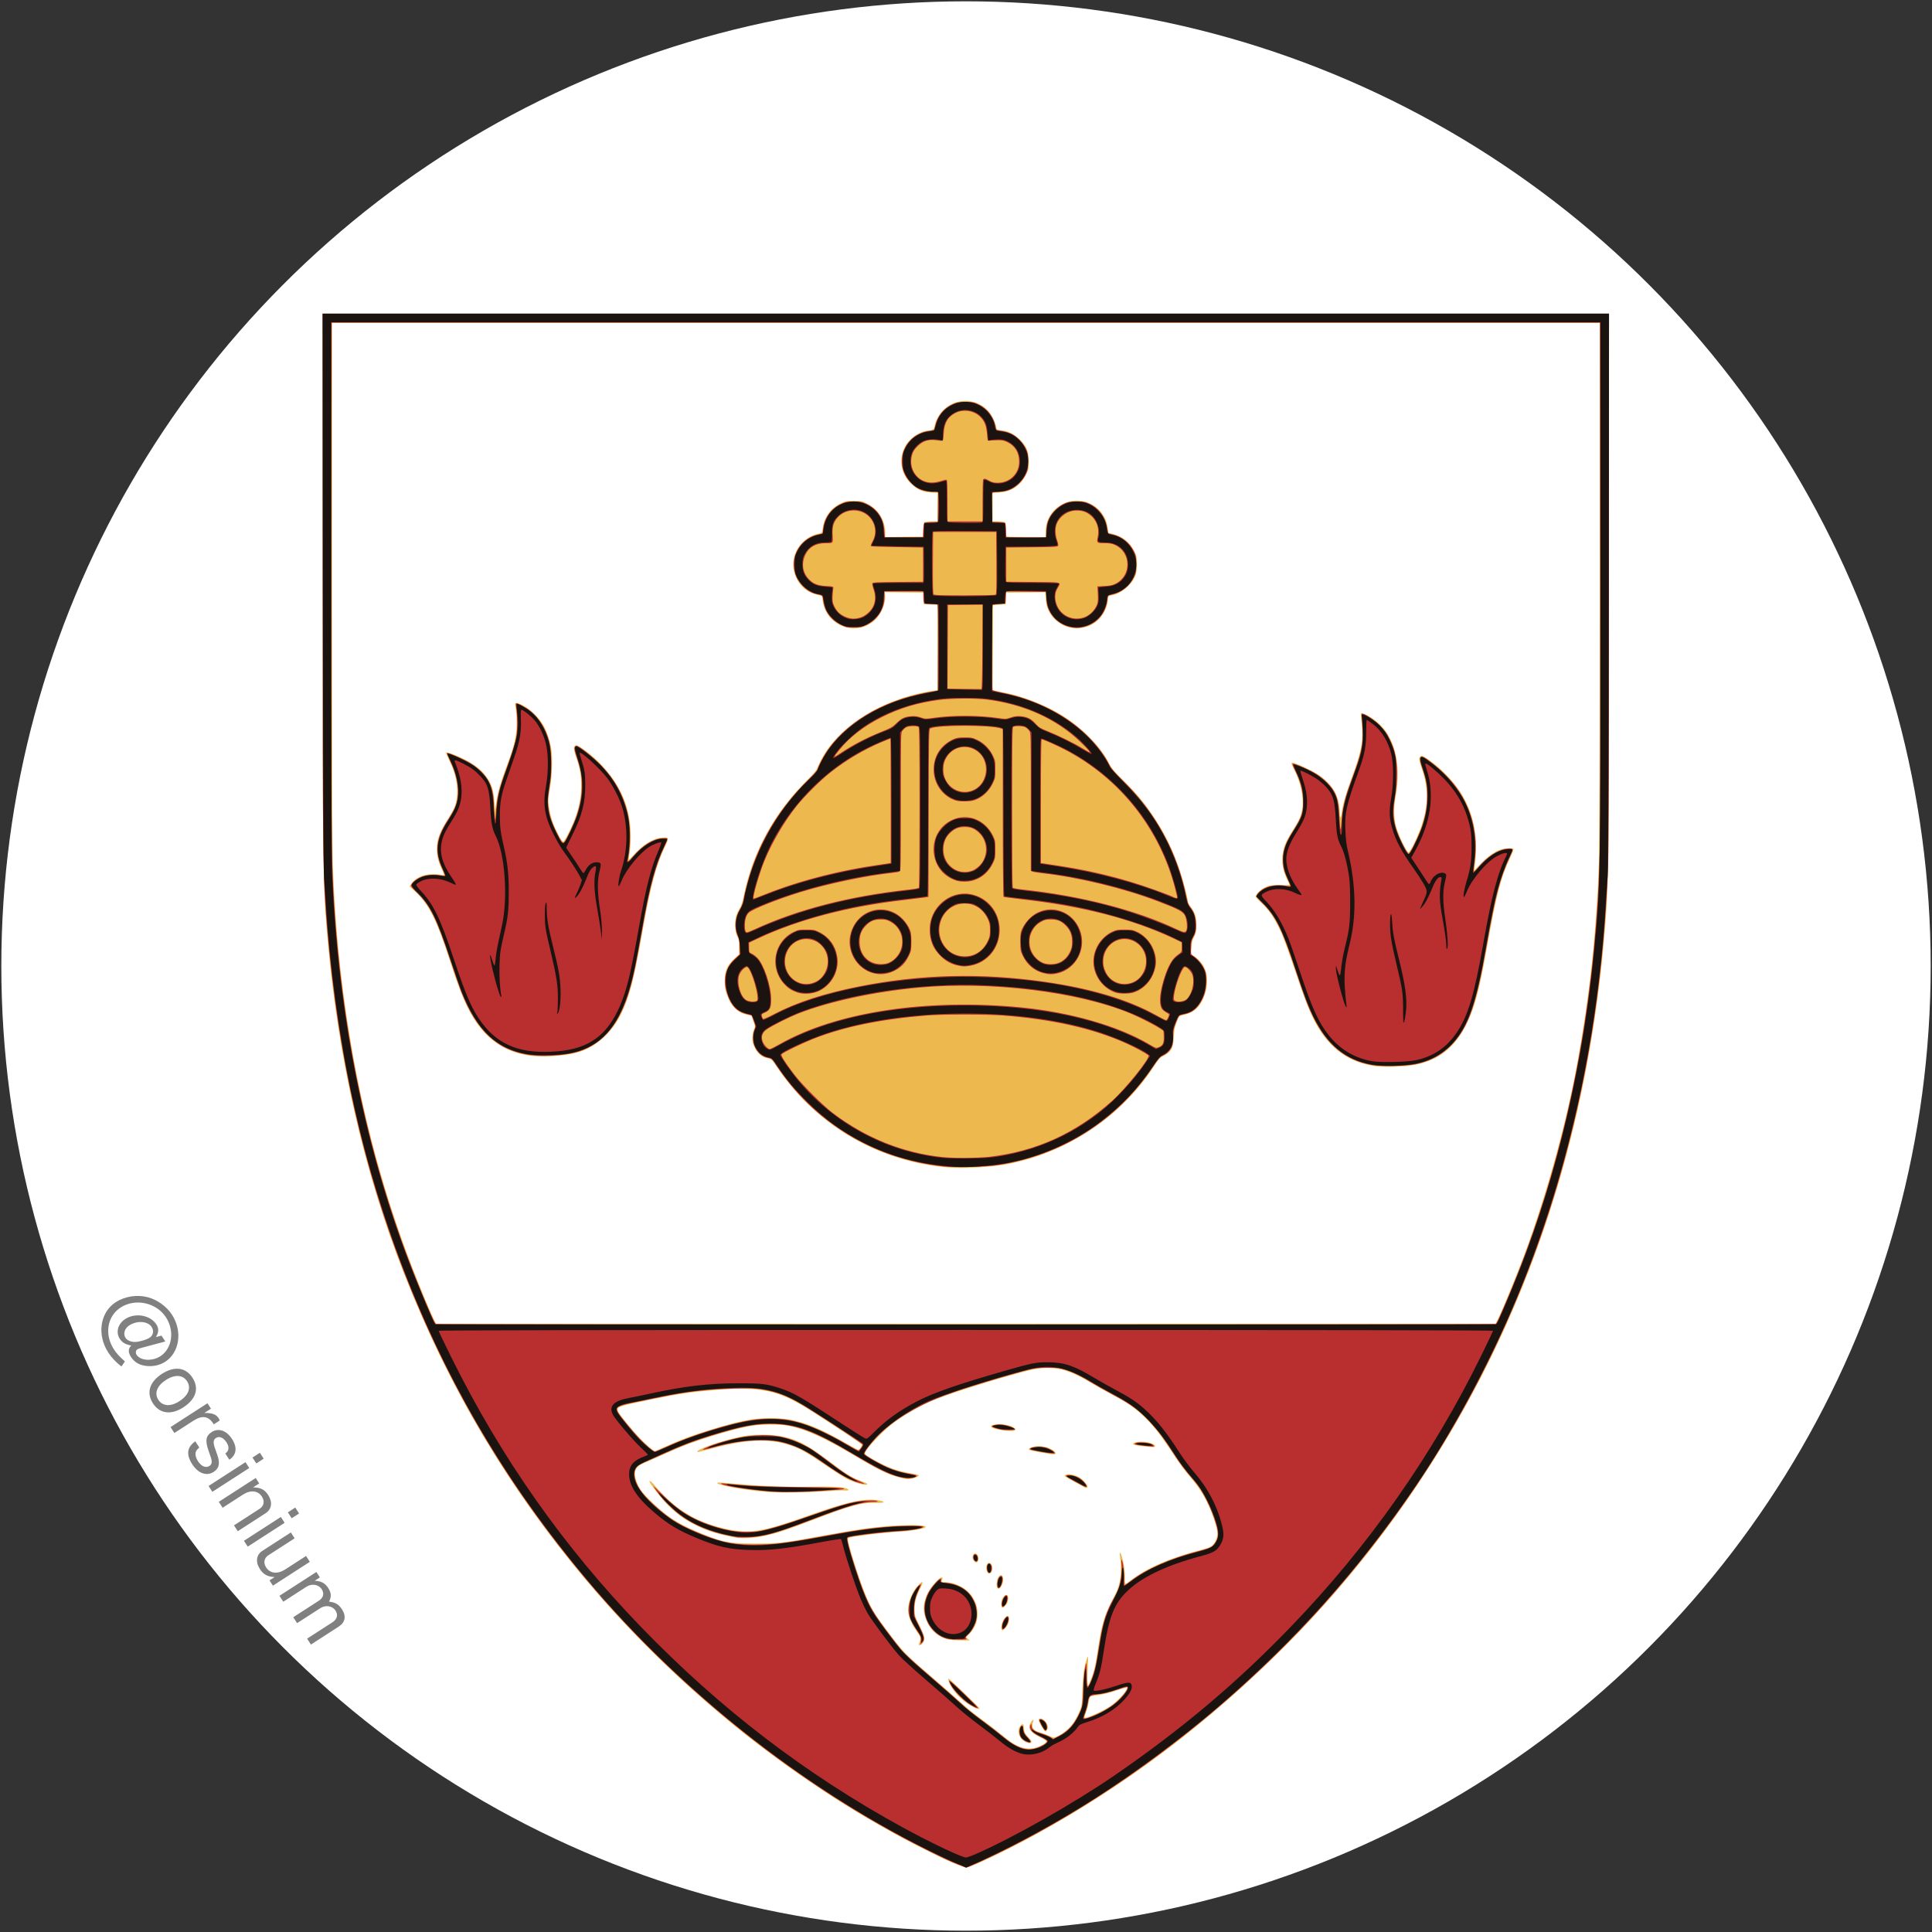 <?xml version="1.0" encoding="UTF-8" standalone="no"?>
<!-- Created with Inkscape (http://www.inkscape.org/) -->

<svg
   width="1016mm"
   height="1016mm"
   viewBox="0 0 3600 3600"
   id="svg2"
   version="1.1"
   inkscape:version="1.1.2 (0a00cf5339, 2022-02-04)"
   sodipodi:docname="grenade.svg"
   inkscape:export-filename="/home/gram/projects/other/stickers/3sticker/grenade.png"
   inkscape:export-xdpi="65.322578"
   inkscape:export-ydpi="65.322578"
   xmlns:inkscape="http://www.inkscape.org/namespaces/inkscape"
   xmlns:sodipodi="http://sodipodi.sourceforge.net/DTD/sodipodi-0.dtd"
   xmlns="http://www.w3.org/2000/svg"
   xmlns:svg="http://www.w3.org/2000/svg"
   xmlns:rdf="http://www.w3.org/1999/02/22-rdf-syntax-ns#"
   xmlns:cc="http://creativecommons.org/ns#"
   xmlns:dc="http://purl.org/dc/elements/1.1/">
  <rect x="0" y="0" width="3600" height="3600" fill="#333333" stroke="none"/>
  <defs
     id="defs4" />
  <sodipodi:namedview
     id="base"
     pagecolor="#ffffff"
     bordercolor="#666666"
     borderopacity="1.0"
     inkscape:pageopacity="0.0"
     inkscape:pageshadow="2"
     inkscape:zoom="0.11313709"
     inkscape:cx="-1772.1863"
     inkscape:cy="1608.6679"
     inkscape:document-units="px"
     inkscape:current-layer="layer1"
     showgrid="false"
     inkscape:snap-bbox="true"
     inkscape:snap-bbox-midpoints="false"
     inkscape:bbox-paths="true"
     inkscape:bbox-nodes="true"
     inkscape:snap-bbox-edge-midpoints="true"
     inkscape:window-width="1712"
     inkscape:window-height="860"
     inkscape:window-x="0"
     inkscape:window-y="30"
     inkscape:window-maximized="1"
     fit-margin-top="0"
     fit-margin-left="0"
     fit-margin-right="0"
     fit-margin-bottom="0"
     units="px"
     inkscape:snap-global="false"
     inkscape:pagecheckerboard="0">
    <inkscape:grid
       type="xygrid"
       id="grid3357"
       originx="3320"
       originy="1080" />
  </sodipodi:namedview>
  <g
     inkscape:label="Layer 1"
     inkscape:groupmode="layer"
     id="layer1"
     transform="translate(3320,1467.638)">
    <circle
       style="fill:#ffffff;fill-opacity:1;stroke:none;stroke-width:4.929;stroke-miterlimit:4;stroke-dasharray:none;stroke-opacity:1"
       id="path3359"
       cx="-1520"
       cy="332.362"
       r="1797.536" />
    <g
       id="g3396"
       transform="matrix(1.45,0,0,1.45,-226.249,-724.454)">
      <path
         style="fill:#edb84e"
         d="m -902.473,1884.112 c -12.232,-4.431 -53.299,-24.601 -79.493,-39.044 -53.177,-29.321 -93.675,-54.966 -144.507,-91.507 -92.054,-66.173 -181.721,-149.333 -254.354,-235.897 -100.171,-119.385 -175.175,-245.479 -232.643,-391.115 -51.834,-131.359 -85.134,-275.762 -98.93,-429 -6.43,-71.421 -6.59,-82.742 -6.581,-465.25 l 0.01,-341.75 826.5,0 826.5,0 0.01,341.75 c 0.01,382.508 -0.152,393.829 -6.581,465.25 -19.624,217.993 -78.663,417.061 -176.111,593.818 -63.539,115.251 -142.292,220.24 -233.796,311.684 -98.578,98.513 -203.254,177.636 -319.377,241.414 -39.662,21.783 -85.363,43.462 -90.638,42.995 -0.552,-0.049 -5.054,-1.556 -10.004,-3.349 z m 102.004,-151.48 c 6.361,-2.236 11.496,-5.632 11.496,-7.603 0,-0.761 -3.718,-3.126 -8.263,-5.256 -12.763,-5.981 -16.243,-11.601 -11.748,-18.974 2.411,-3.954 4.403,-4.411 2.986,-0.685 -2.781,7.314 -0.03,11.191 9.846,13.881 3.124,0.851 8.012,2.713 10.864,4.139 4.677,2.338 5.523,2.47 8.639,1.343 5.655,-2.045 15.225,-9.082 19.587,-14.402 4.687,-5.718 10.12,-15.768 12.446,-23.025 1.134,-3.537 1.718,-10.121 1.995,-22.5 0.244,-10.889 1.062,-21.08 2.166,-26.976 1.741,-9.302 4.13,-16.71 5.082,-15.758 0.265,0.265 0.044,6.951 -0.491,14.858 -0.535,7.907 -0.634,16.176 -0.22,18.376 l 0.753,4 1.758,-4 c 4.581,-10.425 6.629,-17.358 8.478,-28.699 1.103,-6.766 2.988,-18.376 4.189,-25.801 3.874,-23.951 8.251,-36.542 20.875,-60.048 5.926,-11.035 8.252,-27.452 6.136,-43.316 -0.65,-4.875 -0.96,-9.086 -0.688,-9.358 0.973,-0.974 3.694,7.255 5.178,15.661 0.831,4.709 1.441,12.161 1.355,16.561 -0.178,9.096 0.063,9.249 6.466,4.104 20.197,-16.229 52.376,-30.197 93.558,-40.611 10.507,-2.657 13.642,-4.851 16.807,-11.765 3.105,-6.782 2.713,-11.639 -2.135,-26.437 -7.176,-21.907 -16.872,-38.972 -31.985,-56.291 -4.799,-5.5 -12.192,-15.316 -16.43,-21.814 -20.987,-32.184 -31.435,-45.391 -46.176,-58.369 -10.772,-9.484 -17.685,-14.015 -37.528,-24.601 -8.8,-4.694 -22.053,-12.178 -29.452,-16.631 -26.229,-15.786 -44.588,-19.93 -69.167,-15.614 -20.269,3.559 -100.474,28.043 -129.381,39.495 -15.398,6.1 -37.897,18.993 -53,30.369 -9.838,7.411 -26.541,24.173 -32.223,32.336 -4.962,7.129 -5.307,6.481 7.277,13.673 17.571,10.043 29.796,14.632 46.875,17.597 5.888,1.022 11.011,2.165 11.386,2.539 1.21,1.21 -2.932,3.4 -8.692,4.596 -5.056,1.05 -6.656,0.902 -16.119,-1.487 -13.646,-3.445 -28.4,-10.632 -57.505,-28.01 -38.212,-22.816 -62.791,-33.985 -84.161,-38.245 -12.803,-2.552 -36.188,-2.337 -51.339,0.472 -25.728,4.771 -73.121,19.681 -97.5,30.675 -8.25,3.72 -20.625,9.194 -27.5,12.163 -6.875,2.969 -13.625,6.029 -15,6.8 -7.838,4.392 -8.74,13.597 -2.564,26.173 3.209,6.535 5.766,9.765 14.967,18.907 20.124,19.993 34.374,29.551 60.527,40.596 32.618,13.776 40.069,15.31 74.57,15.349 30.046,0.034 34.88,-0.514 84,-9.535 50.635,-9.299 73.335,-12.391 101,-13.758 21.451,-1.06 36.652,0 34.257,2.399 -1.894,1.894 -17.073,4.625 -30.257,5.444 -19.061,1.183 -33.35,2.615 -51,5.109 -17.748,2.508 -18.5,2.706 -18.5,4.87 0,6.091 14.247,51.133 22.441,70.947 7.441,17.993 10.679,23.454 26.331,44.398 21.557,28.846 24.301,31.73 56.729,59.621 16.5,14.191 34.672,30.153 40.382,35.471 5.71,5.317 16.711,14.244 24.446,19.838 7.735,5.594 19.409,14.572 25.943,19.951 6.534,5.379 13.977,11.01 16.541,12.512 10.827,6.345 20.935,7.777 30.692,4.347 z m -14.504,-6.204 c -8.948,-3.558 -12.749,-15.478 -6.928,-21.726 2.604,-2.795 3.928,-1.973 3.928,2.438 0,4.841 2.137,9.315 6.381,13.355 5.9,5.617 4.039,8.883 -3.381,5.933 z m 19.75,-20.494 c -4.055,-7.131 -4.528,-9.15 -2.34,-9.989 3.695,-1.418 10.59,5.79 10.59,11.071 0,2.397 -1.866,5.535 -3.285,5.524 -0.668,-0.01 -2.902,-2.977 -4.965,-6.605 z m -88.488,-25.31 c -11.626,-6.41 -20.457,-14.457 -26.683,-24.313 -3.436,-5.44 -5.653,-11.763 -4.124,-11.763 0.99,0 39.545,37.261 39.545,38.218 0,1.568 -3.62,0.68 -8.738,-2.142 z m -69.262,-79.961 c 0,-0.487 0.649,-2.138 1.443,-3.668 1.759,-3.391 0.528,-6.993 -4.933,-14.432 -5.074,-6.912 -9.355,-16.692 -10.074,-23.015 -1.243,-10.93 4.312,-26.141 12.704,-34.787 6.812,-7.018 7.576,-5.573 2.443,4.621 -4.862,9.655 -6.91,17.45 -6.932,26.392 -0.019,7.49 0.174,8.117 6.301,20.495 7.127,14.398 7.883,18.697 4.01,22.819 -2.288,2.435 -4.962,3.283 -4.962,1.574 z m 37,-6.488 c -11.566,-3.184 -20.124,-10.152 -25.385,-20.669 -6.907,-13.807 -6.966,-24.369 -0.214,-38.587 3.795,-7.992 14.733,-20.37 17.999,-20.37 1.057,0 1.601,0.522 1.303,1.25 -2.039,4.987 -2.189,4.75 3.009,4.75 2.709,0 7.37,0.725 10.357,1.611 17.273,5.125 28.054,16.638 31.145,33.262 2.075,11.159 -2.167,24.127 -10.58,32.343 l -3.866,3.775 2.366,1.971 2.366,1.971 -12,-0.034 c -6.6,-0.019 -14.025,-0.592 -16.5,-1.273 z m 69.667,-12.293 c -2.263,-2.263 1.057,-13.06 5.129,-16.681 2.695,-2.397 4.204,-1.377 4.204,2.842 0,4.525 -1.578,8.431 -4.751,11.756 -2.732,2.864 -3.468,3.198 -4.583,2.083 z m 0,-29 c -0.367,-0.367 -0.667,-2.55 -0.667,-4.852 0,-4.968 3.581,-10.981 6.54,-10.981 3.83,0 3.103,9.248 -1.081,13.761 -2.6,2.804 -3.62,3.245 -4.792,2.073 z m -5.545,-24.611 c -1.84,-1.84 -1.322,-9.881 0.867,-13.472 5.233,-8.582 9.336,2.138 4.198,10.969 -1.876,3.225 -3.528,4.041 -5.066,2.503 z m -13.187,-20.843 c -1.65,-3.083 -1.39,-8.853 0.484,-10.726 3.649,-3.649 8.006,3.994 5.595,9.814 -1.479,3.57 -4.42,4.011 -6.079,0.912 z m -16.896,-14.068 c -2.254,-2.419 -2.575,-4.941 -1.004,-7.877 1.371,-2.561 3.492,-2.448 5.408,0.288 1.853,2.646 2.03,6.904 0.357,8.578 -1.674,1.674 -2.425,1.518 -4.761,-0.989 z m -308.539,-30.36 c -23.168,-4.363 -39.931,-10.087 -55.72,-19.027 -11.967,-6.776 -21.842,-14.544 -31.801,-25.015 -7.07,-7.434 -20.978,-25.709 -20.978,-27.564 0,-2.154 2.31,-0.155 9.793,8.477 25.462,29.369 53.517,45.401 93.207,53.262 26.667,5.282 44.106,2.264 98.5,-17.049 46.244,-16.419 66.328,-21.618 82.881,-21.454 8.684,0.086 16.973,1.797 16.443,3.394 -0.191,0.576 -4.618,0.852 -10.824,0.675 -17.095,-0.488 -31.407,3.402 -77.5,21.06 -14.3,5.478 -32.525,12.139 -40.5,14.802 -25.486,8.509 -47.555,11.443 -63.5,8.44 z m 39.5,-58.511 c -28.872,-2.673 -61,-8.582 -61,-11.219 0,-0.657 2.733,-0.778 7.75,-0.345 32.44,2.806 44.701,3.667 65.75,4.613 13.486,0.606 34.733,0.79 48.5,0.419 24.287,-0.654 40.763,0.323 45.163,2.678 3.067,1.641 1.256,2.659 -3.882,2.18 -2.629,-0.245 -14.574,0.27 -26.544,1.144 -22.483,1.641 -60.832,1.909 -75.736,0.529 z m 410.45,-5.867 c -0.522,-0.51 -6.233,-3.695 -12.689,-7.078 -6.457,-3.383 -11.994,-6.564 -12.306,-7.069 -0.312,-0.505 0.531,-1.418 1.873,-2.03 3.241,-1.477 11.642,0.31 17.442,3.709 4.311,2.527 10.231,9.495 10.231,12.045 0,1.534 -3.115,1.823 -4.55,0.423 z m -292.95,-5.94 c -12.76,-4.416 -14.021,-5.157 -47,-27.604 -8.8,-5.99 -20.05,-12.806 -25,-15.148 -30.824,-14.582 -62.848,-14.805 -114.157,-0.793 -18.078,4.937 -19.178,5.123 -17.371,2.946 3.6,-4.337 43.238,-16.874 62.028,-19.618 12.511,-1.827 33.771,-1.605 44.372,0.464 22.627,4.414 34.607,10.942 71.362,38.882 13.521,10.279 23.228,15.92 33.128,19.255 3.6,1.212 6.716,2.717 6.925,3.344 0.659,1.976 -5.869,1.187 -14.287,-1.727 z m 237.001,-38.789 c -7.699,-1.343 -14.385,-2.829 -14.857,-3.3 -1.575,-1.575 4.509,-4.428 10.342,-4.849 9.418,-0.681 22.942,4.478 23.83,9.091 0.433,2.246 -1.624,2.146 -19.315,-0.941 z m 132.149,-7.848 c -12.108,-1.325 -15.43,-2.506 -12.007,-4.267 5.259,-2.706 18.101,-1.965 24.651,1.422 2.87,1.484 3.22,3.726 0.624,3.995 -0.779,0.081 -6.75,-0.437 -13.267,-1.15 z m -183.972,-21.069 c -8.214,-1.506 -11.678,-2.838 -11.678,-4.488 0,-3.871 18.696,-3.785 26.58,0.122 2.706,1.341 4.92,3.113 4.92,3.938 0,2.08 -9.675,2.289 -19.822,0.428 z m 126.183,363.498 c 5.699,-2.701 13.124,-6.886 16.5,-9.301 10.329,-7.389 22.403,-21.416 19.812,-23.018 -0.45,-0.278 -6.636,1.481 -13.746,3.909 -8.245,2.816 -16.369,4.838 -22.427,5.583 -5.225,0.642 -10.012,1.571 -10.639,2.064 -0.626,0.493 -1.458,3.454 -1.849,6.58 -0.391,3.126 -1.791,8.68 -3.111,12.341 -1.321,3.661 -2.401,7.129 -2.401,7.705 0,1.674 6.364,-0.415 17.862,-5.864 z m -557.578,-341.525 c 22.538,-10.33 41.73,-17.254 72.877,-26.296 30.37,-8.816 49.516,-11.747 70.339,-10.769 27.092,1.272 49.762,9.227 86.803,30.459 9.791,5.612 18.341,10.19 19,10.173 1.647,-0.043 4.905,-4.701 4.515,-6.455 -0.297,-1.338 -22.571,-16.255 -62.318,-41.736 -32.593,-20.895 -49.601,-27.388 -78.02,-29.786 -14.432,-1.218 -22.21,-0.98 -52.98,1.619 -26.654,2.251 -42.686,4.673 -76,11.479 -43.644,8.917 -45.556,9.574 -44.151,15.164 0.663,2.636 19.087,25.421 27.988,34.612 5.438,5.615 18.475,17.136 19.392,17.136 0.187,0 5.837,-2.519 12.555,-5.599 z m 1069.654,-161.54 c 2.803,-4.609 19.816,-45.367 30.77,-73.714 29.343,-75.938 57.471,-175.742 72.19,-256.147 16.109,-88 24.572,-165.452 28.085,-257.022 0.635,-16.554 1.017,-152.324 1.017,-361.25 l 0,-334.728 -814.5,0 -814.5,0 0,334.75 c 10e-4,205.983 0.388,344.944 1.007,361.25 3.026,79.807 10.215,151.648 22.565,225.5 19.606,117.244 51.336,227.011 96.911,335.258 5.318,12.63 10.527,24.376 11.577,26.103 l 1.909,3.139 680.529,0 680.529,0 1.909,-3.139 z M -917.973,987.518 c -60.812,-5.751 -115.87,-28.595 -162,-67.217 -20.961,-17.549 -38.277,-36.795 -54.662,-60.752 -7.46,-10.908 -8.07,-11.529 -11.851,-12.061 -8.153,-1.148 -13.751,-5.893 -18.056,-15.304 -2.3,-5.028 -2.615,-6.813 -2.207,-12.508 0.261,-3.653 1.217,-8.078 2.124,-9.832 1.581,-3.058 1.542,-3.478 -0.942,-10.179 l -2.591,-6.99 -4.941,-1.06 c -13.099,-2.809 -21.292,-10.955 -26.537,-26.384 -2.252,-6.623 -2.774,-9.897 -2.742,-17.182 0.056,-12.887 2.584,-18.944 11.55,-27.675 l 6.854,-6.675 0,-9.518 c 0,-7.993 -0.35,-10.112 -2.187,-13.225 -1.628,-2.759 -2.299,-5.836 -2.624,-12.035 -0.529,-10.085 0.819,-16.08 5.256,-23.372 2.466,-4.052 3.928,-8.395 5.557,-16.5 11.204,-55.74 39.361,-107.333 81.084,-148.575 10.473,-10.352 12.039,-12.363 14.816,-19.034 12.18,-29.258 41.517,-57.15 79.229,-75.328 20.353,-9.81 43.992,-17.186 66.119,-20.631 l 7.75,-1.206 0,-54.824 0,-54.824 -8.75,-0.289 -8.75,-0.289 -0.5,-7.5 -0.5,-7.5 -24.69,-0.267 -24.69,-0.267 0.57,3.515 c 1.517,9.347 -4.436,24.202 -12.855,32.076 -23.627,22.101 -61.787,8.601 -67.245,-23.788 l -1.185,-7.03 -6.504,-1.637 c -31.004,-7.805 -40.577,-46.522 -16.919,-68.425 5.829,-5.397 12.412,-8.722 20.139,-10.171 3.408,-0.639 3.473,-0.749 4.548,-7.571 2.211,-14.041 10.523,-25.288 23.089,-31.24 6.185,-2.93 7.567,-3.193 16.762,-3.193 9.307,0 10.496,0.234 16.695,3.285 14.893,7.332 23.784,21.516 23.784,37.942 l 0,5.308 24.25,-0.268 24.25,-0.268 0.292,-8.967 c 0.183,-5.624 0.742,-9.253 1.5,-9.735 0.664,-0.422 4.695,-0.775 8.958,-0.783 l 7.75,-0.015 0,-18.359 0,-18.359 -8.406,-0.524 c -10.697,-0.667 -17.6,-3.713 -25.506,-11.255 -12.733,-12.145 -16.047,-30.581 -8.36,-46.503 5.355,-11.091 18.037,-20.394 29.572,-21.691 7.168,-0.806 8.334,-1.62 9.09,-6.349 0.984,-6.157 5.819,-14.861 11.255,-20.266 16.175,-16.081 42.64,-15.404 57.894,1.48 4.197,4.646 9.023,14.276 9.974,19.901 0.703,4.161 -0.126,3.746 10.877,5.449 6.277,0.972 15.246,6.314 20.96,12.486 7.649,8.262 10.061,14.713 10.112,27.041 0.037,9.053 -0.156,9.947 -3.696,17.109 -6.857,13.873 -18.981,21.842 -34.47,22.655 l -8.295,0.435 0,18.375 0,18.375 6.918,0 c 10.18,0 10.082,-0.088 10.082,9.025 0,4.296 0.273,8.523 0.607,9.393 0.531,1.384 3.723,1.582 25.5,1.582 l 24.893,0 0,-6.319 c 0,-16.375 8.7,-29.903 23.765,-36.952 24.099,-11.277 53.113,5.01 56.041,31.46 l 0.693,6.262 6,1.572 c 13.161,3.448 22.171,10.828 27.828,22.798 2.862,6.054 3.155,7.569 3.133,16.18 -0.019,7.535 -0.501,10.696 -2.328,15.285 -4.4,11.051 -17.823,22.311 -28.994,24.321 -5.025,0.904 -6.139,2.055 -6.139,6.338 0,5.153 -2.675,12.604 -6.758,18.822 -16.9,25.737 -56.399,22.492 -69.6,-5.718 -2.382,-5.091 -3.114,-8.216 -3.458,-14.77 l -0.436,-8.312 -25.124,0.267 -25.124,0.267 -0.5,7.5 -0.5,7.5 -8,0.5 -8,0.5 -0.259,54.729 -0.259,54.729 2.259,0.468 c 1.242,0.258 7.209,1.433 13.259,2.612 21.7,4.229 47.899,14.173 68.694,26.073 28.089,16.074 55.353,43.328 66.127,66.102 1.966,4.155 6.496,9.407 18.459,21.397 16.812,16.851 25.099,26.685 36.14,42.89 15.748,23.111 26.652,45.173 35.587,72 4.671,14.024 10.493,36.579 10.493,40.647 0,0.774 1.801,3.803 4.002,6.733 5.451,7.255 7.335,14.192 6.814,25.091 -0.337,7.048 -0.899,9.496 -3.007,13.098 -1.983,3.389 -2.761,6.458 -3.309,13.058 l -0.716,8.628 4.519,3.109 c 6.273,4.316 11.287,10.476 13.882,17.057 4.881,12.375 1.876,32.159 -6.806,44.804 -5.295,7.712 -11.094,11.21 -23.325,14.069 -3.193,0.746 -3.681,1.406 -6.635,8.971 -2.655,6.8 -3.259,9.885 -3.608,18.45 -0.589,14.459 -3.921,20.296 -14.341,25.125 -3.229,1.496 -5.397,4.015 -11.621,13.5 -41.308,62.952 -107.774,108.034 -182.849,124.019 -23.184,4.936 -61.311,7.256 -84,5.11 z m 554,-129.617 c -15.298,-2.298 -23.984,-4.879 -35.11,-10.434 -13.72,-6.85 -26.696,-18.686 -36.638,-33.418 -11.207,-16.608 -17.496,-31.376 -33.216,-78 -7.046,-20.9 -14.865,-42.661 -17.374,-48.357 -8.253,-18.737 -17.214,-32.109 -27.703,-41.342 -3.278,-2.885 -5.96,-5.943 -5.96,-6.795 0,-2.89 6.016,-8.866 11.77,-11.692 5.407,-2.655 6.477,-2.814 18.98,-2.814 7.288,0 13.114,-0.225 12.948,-0.5 -0.166,-0.275 -1.748,-3.541 -3.514,-7.258 -7.837,-16.492 -8.101,-32.274 -0.806,-48.242 1.256,-2.75 5.339,-9.866 9.073,-15.813 7.899,-12.581 10.187,-18.087 11.57,-27.839 1.906,-13.442 -2.435,-33.463 -10.584,-48.81 -3.762,-7.084 -4.192,-9.039 -1.988,-9.039 3.321,0 25.063,10.157 32.889,15.364 18.587,12.368 27.587,28.101 27.644,48.327 0.023,8.156 1.579,8.897 2.454,1.168 1.1,-9.726 5.046,-23.856 11.657,-41.745 14.273,-38.622 16.639,-51.387 13.914,-75.047 -0.705,-6.119 -0.979,-11.428 -0.609,-11.798 0.37,-0.37 3.919,0.951 7.887,2.935 32.207,16.103 45.842,56.147 36.227,106.394 -2.129,11.126 -1.951,25.37 0.435,34.697 3.176,12.418 13.819,34.929 16.56,35.026 1.812,0.064 12.31,-21.633 16.445,-33.989 9.045,-27.027 9.206,-48.01 0.565,-73.423 -3.907,-11.489 -4.229,-14.072 -1.987,-15.933 2.022,-1.678 4.471,-0.533 14.115,6.599 15.879,11.743 32.663,30.21 40.99,45.099 14.613,26.13 19.482,55.407 14.856,89.326 l -0.75,5.5 8.38,-8.553 c 13.783,-14.068 24.16,-19.88 35.571,-19.924 3.405,-0.013 6.439,0.377 6.741,0.866 0.302,0.49 -1.666,5.552 -4.374,11.25 -12.268,25.811 -18.019,48.198 -30.516,118.783 -8.619,48.682 -14.893,72.416 -24.506,92.707 -16.732,35.316 -41.279,52.7 -79.537,56.326 -10.417,0.987 -31.073,1.211 -36.5,0.396 z M -1448.473,844.539 c -38.147,-3.928 -64.892,-23.658 -84.029,-61.99 -6.709,-13.439 -14.033,-32.717 -22.983,-60.5 -16.765,-52.04 -27.065,-72.65 -44.198,-88.437 l -7.668,-7.065 2.981,-4.249 c 4.466,-6.366 13.687,-10.762 23.966,-11.425 4.362,-0.282 9.943,-0.045 12.403,0.526 2.46,0.571 4.664,0.847 4.898,0.613 0.234,-0.234 -1.158,-3.921 -3.093,-8.194 -4.459,-9.847 -6.111,-16.906 -6.054,-25.866 0.077,-12.126 3.6,-21.289 15.364,-39.962 7.909,-12.555 10.033,-18.555 10.673,-30.166 0.784,-14.218 -2.812,-29.109 -10.807,-44.741 -2.2,-4.302 -3.75,-8.071 -3.445,-8.376 1.971,-1.971 26.552,8.857 36.947,16.274 12.481,8.906 21.012,20.874 23.532,33.011 0.579,2.79 1.391,9.344 1.803,14.565 l 0.75,9.492 1.68,-10.5 c 2.135,-13.344 5.139,-23.626 13.295,-45.509 8.196,-21.99 11.217,-33.22 12.465,-46.332 0.916,-9.624 0.157,-24.771 -1.589,-31.729 -1,-3.985 2.129,-4.201 9.027,-0.621 11.045,5.731 21.203,15.643 27.866,27.191 3.719,6.446 8.375,21.134 9.767,30.812 1.661,11.546 0.732,33.768 -2.094,50.109 -2.098,12.133 -2.209,14.303 -1.159,22.614 0.639,5.057 2.487,13.093 4.109,17.859 3.576,10.513 12.264,27.106 14.193,27.106 1.962,0 12.796,-22.116 16.696,-34.08 4.668,-14.324 6.343,-24.285 6.375,-37.92 0.031,-13.464 -1.702,-23.415 -6.252,-35.88 -5.401,-14.798 -3.285,-19.221 6.169,-12.899 28.531,19.079 50.715,48.264 58.948,77.552 4.892,17.403 6.22,38.763 3.525,56.713 -0.783,5.217 -1.279,9.63 -1.102,9.807 0.177,0.177 2.729,-2.413 5.672,-5.756 11.876,-13.492 25.58,-21.842 37.402,-22.791 8.373,-0.672 8.841,0.458 4.159,10.06 -12.191,25.002 -19.113,50.789 -29.712,110.695 -10.998,62.16 -16.804,84.462 -27.725,106.5 -11.24,22.681 -30.328,40.283 -51.66,47.635 -14.355,4.948 -43.124,7.705 -61.095,5.854 z"
         id="path3353"
         inkscape:connector-curvature="0" />
      <path
         style="fill:#b92e2e"
         d="m -901.973,1883.63 c -13.058,-5.244 -18.248,-7.658 -41.987,-19.527 -160.384,-80.19 -316.208,-204.038 -436.026,-346.553 -101.21,-120.382 -178.107,-250.317 -235.246,-397.5 -52.105,-134.217 -84.323,-278.175 -97.69,-436.5 -5.932,-70.259 -6.028,-77.47 -6.04,-452.25 l -0.011,-340.75 826.5,0 826.5,0 0,339.75 c -10e-4,203.568 -0.395,350.372 -0.983,366.25 -5.136,138.649 -23.301,261.189 -56.994,384.481 -46.609,170.554 -124.821,331.732 -227.681,469.202 -58.728,78.488 -117.907,143.319 -189.853,207.984 -91.838,82.543 -194.465,153.226 -297.486,204.887 -23.933,12.002 -51.725,24.731 -53.262,24.395 -0.131,-0.029 -4.513,-1.769 -9.738,-3.867 z m 104.612,-151.503 c 6.519,-2.985 9.388,-5.208 9.388,-7.278 0,-0.769 -3.705,-3.094 -8.292,-5.204 -11.358,-5.222 -15.964,-11.057 -12.708,-16.096 0.742,-1.148 0.973,-0.778 0.985,1.576 0.022,4.382 3.507,7.176 12.358,9.907 4.153,1.281 9.408,3.373 11.677,4.649 l 4.126,2.319 7.29,-3.753 c 11.79,-6.069 20.56,-16.208 26.925,-31.127 2.902,-6.803 3.043,-7.829 3.727,-27.071 0.622,-17.498 2.615,-33.536 4.387,-35.309 0.288,-0.288 0.524,6.301 0.524,14.643 0,9.178 0.385,15.167 0.974,15.167 2.855,0 9.431,-19.032 11.956,-34.598 1.151,-7.096 3.033,-18.696 4.183,-25.779 3.564,-21.948 8.474,-36.943 16.863,-51.498 2.734,-4.744 5.871,-11.248 6.971,-14.454 2.764,-8.054 4.426,-21.751 3.652,-30.083 -0.356,-3.834 -0.357,-6.681 0,-6.326 1.634,1.633 3.374,13.186 3.389,22.488 0.01,5.638 0.303,10.25 0.654,10.25 0.351,0 3.838,-2.444 7.75,-5.431 20.392,-15.572 50.874,-28.953 87.851,-38.566 7.006,-1.821 14.059,-4.114 15.671,-5.095 1.613,-0.981 4.205,-3.949 5.761,-6.596 2.305,-3.922 2.812,-5.923 2.736,-10.813 -0.18,-11.566 -12.659,-42.673 -23.554,-58.716 -2.234,-3.29 -7.891,-10.324 -12.571,-15.632 -4.68,-5.308 -12.793,-16.176 -18.03,-24.151 -16.813,-25.606 -18.597,-28.094 -28.008,-39.068 -16.046,-18.71 -26.66,-26.879 -54.091,-41.63 -9.71,-5.222 -21.523,-11.886 -26.251,-14.81 -12.056,-7.455 -22.987,-12.788 -32.903,-16.054 -7.719,-2.542 -9.833,-2.801 -23,-2.814 -16.215,-0.016 -17.75,0.279 -51.787,9.966 -55.088,15.677 -86.703,26.547 -108.713,37.379 -31.688,15.594 -54.017,32.953 -70.655,54.931 -2.664,3.52 -4.845,7.121 -4.845,8.004 0,1.003 4.407,4.112 11.75,8.289 18.72,10.649 31.146,15.279 48.022,17.893 9.007,1.395 9.939,2.608 3.651,4.752 -5.38,1.834 -12.987,0.983 -24.555,-2.749 -12.102,-3.904 -24.621,-10.33 -51.868,-26.624 -51.682,-30.907 -75.68,-39.768 -107.5,-39.693 -21.332,0.05 -37.208,3.187 -76.581,15.129 -21.316,6.465 -38.103,12.868 -59.919,22.852 -9.625,4.405 -20.988,9.455 -25.251,11.222 -11.804,4.893 -15.038,10.621 -12.197,21.599 3.042,11.754 11.389,22.397 30.377,38.729 17.252,14.84 29.01,21.663 56.072,32.542 27.137,10.909 42.832,13.654 73.5,12.852 25.675,-0.671 35.676,-2.06 98,-13.607 36.326,-6.73 67.709,-10.239 93.189,-10.418 17.273,-0.121 21.443,0.391 18.416,2.261 -2.684,1.659 -16.894,3.962 -28.106,4.555 -24.191,1.28 -66.374,6.484 -68.318,8.429 -1.422,1.422 1.794,14.246 9.55,38.081 13.704,42.115 19.236,53.328 39.965,81 8.034,10.725 17.239,22.573 20.455,26.33 3.216,3.756 19.348,18.423 35.848,32.594 16.5,14.17 34.304,29.772 39.564,34.67 9.756,9.085 11.823,10.74 31.936,25.567 6.325,4.663 15.1,11.503 19.5,15.2 21.75,18.276 34.784,22.233 50.112,15.216 z m -19.112,-7.438 c -4.77,-2.947 -6.706,-5.744 -7.16,-10.349 -0.423,-4.286 1.132,-8.794 3.276,-9.5 0.671,-0.221 1.387,1.677 1.797,4.764 0.56,4.221 1.471,5.976 5.134,9.892 2.449,2.619 4.453,5.277 4.453,5.907 0,1.753 -4.145,1.358 -7.5,-0.714 z m 24.822,-14.356 c -2.327,-3.054 -6.322,-10.77 -6.322,-12.211 0,-3.448 7.155,-0.027 8.936,4.273 2.161,5.218 0.095,11.493 -2.614,7.938 z m -94.767,-31.961 c -12.037,-7.222 -27.555,-24.832 -27.555,-31.27 0,-1.025 7.376,5.403 18.5,16.122 10.175,9.804 18.5,18.164 18.5,18.576 6.7e-4,1.586 -2.754,0.587 -9.445,-3.428 z m -63.934,-82.322 c 0.518,-4.841 0.326,-5.312 -6.02,-14.804 -7.1,-10.619 -9.6,-17.181 -9.6,-25.196 0,-9.796 5.873,-24.077 12.572,-30.57 4.03,-3.906 4.352,-2.688 1.025,3.878 -4.679,9.233 -6.832,18.47 -6.449,27.659 0.335,8.021 0.635,8.98 6.085,19.45 7.15,13.736 7.942,17.625 4.411,21.661 l -2.557,2.922 0.535,-5 z m 32.666,-2.951 c -18.592,-5.81 -30.849,-25.959 -27.541,-45.272 0.619,-3.615 2.481,-9.319 4.136,-12.675 3.056,-6.195 11.696,-16.77 15.259,-18.677 1.745,-0.934 1.923,-0.746 1.657,1.765 -0.297,2.809 -0.294,2.811 7.203,3.447 8.701,0.738 16.48,3.578 23.086,8.427 5.689,4.176 9.192,8.643 12.703,16.202 2.255,4.854 2.668,7.119 2.688,14.736 0.021,8.032 -0.313,9.709 -3.1,15.591 -1.718,3.625 -5.051,8.443 -7.407,10.708 -3.629,3.487 -4.089,4.353 -3.005,5.659 1.141,1.375 0.046,1.535 -10.093,1.475 -6.408,-0.038 -13.212,-0.642 -15.586,-1.384 z m 71.714,-14.984 c 0,-4.334 1.533,-8.425 4.241,-11.315 2.501,-2.67 3.334,-2.799 4.162,-0.643 0.947,2.468 -1.164,8.956 -4.018,12.347 -3.315,3.94 -4.385,3.845 -4.385,-0.389 z m -0.301,-27.608 c -1.052,-4.023 2.913,-12.957 5.751,-12.957 3.185,0 2.122,8.699 -1.541,12.597 -2.757,2.935 -3.52,3 -4.21,0.36 z m -5.101,-22.692 c -1.185,-1.185 -0.564,-9.428 0.928,-12.314 1.668,-3.225 3.913,-3.856 4.867,-1.369 1.932,5.035 -2.94,16.538 -5.795,13.683 z m -12.374,-19.495 c -2.898,-3.492 -2.043,-11.77 1.216,-11.77 3.564,0 4.842,8.53 1.703,11.37 -1.489,1.347 -2.067,1.427 -2.92,0.399 z m -17.608,-15.296 c -2.055,-2.055 -2.122,-7.342 -0.103,-8.117 2.563,-0.984 4.617,1.641 4.288,5.48 -0.344,4.02 -1.851,4.969 -4.184,2.636 z m -305.116,-30.058 c -1.1,-0.27 -6.593,-1.393 -12.208,-2.496 -20.058,-3.942 -40.309,-12.088 -55.993,-22.524 -13.801,-9.183 -30.287,-26.078 -38.926,-39.891 -1.03,-1.647 4.202,3.078 11.627,10.5 20.002,19.995 37.083,30.765 61.895,39.024 19.355,6.443 30.487,8.434 46.605,8.336 13.006,-0.079 15.101,-0.373 29.5,-4.141 8.525,-2.231 24.05,-7.054 34.5,-10.718 59.208,-20.762 72.058,-24.38 89.589,-25.226 7.657,-0.37 12.237,-0.183 13.5,0.55 1.537,0.892 0.571,1.115 -4.932,1.14 -14.898,0.066 -32.995,5.286 -78.157,22.541 -46.681,17.835 -63.258,22.409 -83.5,23.038 -6.325,0.197 -12.4,0.137 -13.5,-0.133 z m 54,-58.025 c -27.457,-1.333 -70.735,-7.476 -73.95,-10.498 -1.218,-1.145 -2.925,-1.231 23.95,1.206 18.097,1.641 34.511,2.228 77,2.753 36.938,0.456 54.604,1.021 55.912,1.788 1.537,0.901 -0.132,1.253 -8.5,1.795 -5.727,0.371 -15.812,1.081 -22.412,1.578 -14.639,1.102 -42.478,1.84 -52,1.378 z m 380.787,-13.23 c -6.717,-3.663 -12.07,-7.111 -11.896,-7.661 0.661,-2.089 10.276,-0.806 15.576,2.079 6.913,3.763 13.946,12.629 9.783,12.332 -0.688,-0.049 -6.746,-3.086 -13.463,-6.75 z m -278.287,1.257 c -9.808,-2.587 -23.109,-9.898 -42.5,-23.362 -22.975,-15.952 -31.749,-20.86 -45.5,-25.449 -13.883,-4.633 -21.664,-5.79 -38.596,-5.735 -19.267,0.063 -37.986,2.89 -60.638,9.158 -12.333,3.413 -15.931,3.759 -10.767,1.037 10.572,-5.573 38.01,-13.253 55.577,-15.556 26.133,-3.426 47.181,-0.51 68.054,9.428 11.817,5.627 17.81,9.543 36.87,24.095 17.111,13.064 25.71,18.633 35.5,22.992 11.335,5.047 11.898,6.002 2,3.392 z m 233.745,-39.843 c -7.015,-1.238 -13.06,-2.556 -13.433,-2.929 -1.92,-1.921 2.359,-3.145 10.99,-3.145 8.345,0 9.701,0.278 14.632,3 2.989,1.65 5.614,3.562 5.833,4.25 0.55,1.724 -2.85,1.502 -18.023,-1.175 z m 132.755,-7.705 c -11.302,-1.227 -13.061,-1.709 -11.595,-3.175 1.894,-1.894 14.836,-1.487 20.351,0.64 4.763,1.838 5.551,3.78 1.435,3.534 -1.205,-0.072 -5.791,-0.522 -10.191,-0.999 z m -182,-20.567 c -5.276,-0.7 -13.5,-3.326 -13.5,-4.311 0,-0.524 1.125,-1.187 2.5,-1.472 1.375,-0.285 3.544,-0.732 4.819,-0.993 5.97,-1.219 23.713,3.995 22.157,6.512 -0.574,0.929 -9.814,1.081 -15.976,0.264 z m 123.243,364.673 c 11.507,-5.36 21.208,-12.12 28.531,-19.883 6.327,-6.707 10.229,-12.988 8.896,-14.322 -0.401,-0.401 -6.649,1.284 -13.884,3.744 -8.793,2.99 -16.41,4.858 -22.97,5.632 -11.553,1.363 -12.734,2.251 -13.678,10.285 -0.36,3.063 -1.776,8.548 -3.146,12.188 -3.557,9.449 -3.513,9.572 2.759,7.734 2.888,-0.846 8.959,-3.266 13.493,-5.378 z M -1277.777,1346.917 c 32.36,-14.813 82.751,-30.618 110.933,-34.793 13.487,-1.998 33.624,-2.011 45.872,-0.03 19.772,3.199 47.193,14.655 76.305,31.879 7.043,4.167 13.418,7.576 14.168,7.576 1.348,0 5.527,-5.828 5.527,-7.708 0,-0.934 -39.317,-27.073 -68.5,-45.54 -24.955,-15.792 -40.183,-22.031 -62,-25.401 -7.836,-1.21 -15.193,-1.428 -34,-1.006 -34.537,0.775 -61.047,3.793 -95,10.817 -10.45,2.162 -25.75,5.292 -34,6.957 -15.272,3.081 -21.271,5.122 -22.206,7.557 -1.042,2.714 2.331,7.967 14.289,22.259 16.43,19.635 30.454,33.028 34.612,33.055 0.933,0.01 7.233,-2.523 14,-5.621 z m 1066.598,-158.219 c 1.515,-0.961 14.768,-31.552 26.924,-62.149 58.036,-146.075 92.998,-308.059 103.709,-480.5 3.467,-55.82 3.711,-85.743 3.39,-417 l -0.316,-327 -815,0 -815,0 -0.316,327 c -0.32,331.257 -0.077,361.18 3.39,417 9.684,155.9 39.042,302.786 87.442,437.5 13.982,38.915 40.481,103.431 43.19,105.149 0.711,0.451 307.293,0.82 681.293,0.82 374,0 680.582,-0.369 681.293,-0.82 z M -920.973,986.498 c -90.235,-9.774 -167.441,-56.965 -216.618,-132.403 -3.68,-5.645 -4.192,-6.031 -9.838,-7.408 -14.313,-3.491 -22.27,-20.27 -16.822,-35.471 1.708,-4.765 1.697,-4.934 -0.754,-11.871 l -2.487,-7.037 -6.637,-1.671 c -10.846,-2.73 -17.324,-8.335 -22.365,-19.351 -9.35,-20.434 -6.569,-39.497 7.579,-51.951 l 5.941,-5.229 0,-9.157 c 0,-7.808 -0.395,-10.019 -2.68,-15.011 -4.604,-10.056 -3.58,-23.259 2.6,-33.524 2.107,-3.5 4.147,-8.388 4.534,-10.863 1.446,-9.259 6.747,-29.337 11.104,-42.059 14.633,-42.722 38.043,-79.673 71.678,-113.143 7.021,-6.986 12.765,-13.353 12.765,-14.148 0,-2.861 9.203,-19.752 15.184,-27.867 27.317,-37.068 76.154,-63.445 134.316,-72.547 l 5,-0.782 0.259,-54.913 c 0.204,-43.267 -0.008,-55.082 -1,-55.712 -0.692,-0.439 -4.698,-0.806 -8.902,-0.814 -8.871,-0.018 -8.857,-0.003 -8.857,-9.597 l 0,-6.418 -25,0 -25,0 0,6.319 c 0,16.42 -8.686,29.884 -23.877,37.013 -5.885,2.762 -7.638,3.109 -15.721,3.115 -8.499,0.007 -9.596,-0.239 -16.658,-3.729 -13.093,-6.471 -21.017,-17.579 -22.478,-31.51 -0.606,-5.779 -1.337,-6.505 -7.711,-7.658 -18.584,-3.361 -32.988,-24.655 -29.778,-44.023 2.69,-16.233 14.14,-28.603 30.223,-32.649 l 6.5,-1.635 0.7,-6.215 c 1.514,-13.452 10.175,-25.467 22.6,-31.353 6.137,-2.908 7.542,-3.174 16.701,-3.174 9.167,0 10.56,0.265 16.725,3.186 13.531,6.41 21.405,18.264 22.606,34.036 l 0.669,8.778 24.5,0 24.5,0 0.294,-8.45 c 0.162,-4.648 0.765,-9.018 1.34,-9.711 0.644,-0.776 4.186,-1.372 9.206,-1.55 l 8.16,-0.289 0.271,-19.15 0.271,-19.15 -8.771,-0.375 c -11.945,-0.511 -19.14,-3.793 -27.197,-12.405 -14.831,-15.854 -14.39,-39.199 1.031,-54.621 5.878,-5.878 13.745,-9.699 22.954,-11.149 l 6.755,-1.064 1.593,-6.456 c 2.952,-11.963 10.425,-21.136 21.592,-26.505 6.012,-2.891 7.29,-3.125 17.024,-3.125 9.873,0 10.936,0.203 17.185,3.281 10.805,5.322 18.438,15.055 21.142,26.961 l 1.3,5.722 7.33,1.227 c 4.032,0.675 9.744,2.448 12.693,3.941 6.822,3.451 14.666,11.721 18.131,19.115 2.391,5.103 2.696,6.938 2.696,16.253 0,9.594 -0.254,11.018 -2.942,16.5 -3.798,7.746 -11.938,15.866 -19.29,19.244 -4.429,2.035 -7.802,2.749 -14.53,3.076 -7.927,0.386 -8.812,0.629 -9.285,2.553 -0.288,1.17 -0.395,9.777 -0.238,19.127 l 0.285,17 7.661,0.29 c 4.609,0.175 8.078,0.792 8.706,1.55 0.575,0.693 1.177,5.062 1.339,9.71 l 0.294,8.45 25.5,0 25.5,0 0.503,-9.028 c 0.422,-7.572 1.032,-10.102 3.781,-15.685 3.853,-7.827 11.064,-14.841 19.216,-18.69 4.833,-2.282 6.774,-2.597 16,-2.597 9.299,0 11.154,0.307 16.218,2.68 12.04,5.643 20.038,16.261 22.789,30.252 l 1.559,7.932 5.008,1.128 c 12.064,2.717 22.594,10.998 27.987,22.008 2.684,5.48 2.939,6.91 2.939,16.5 0,9.314 -0.304,11.15 -2.696,16.253 -5.349,11.414 -16.333,20.225 -28.384,22.768 l -5.08,1.072 -1.087,7.023 c -2.798,18.074 -15.14,30.753 -33.207,34.113 -16.12,2.998 -33.883,-6.333 -41.464,-21.783 -2.317,-4.721 -3.038,-7.8 -3.5,-14.946 l -0.582,-9 -25.708,-0.267 -25.708,-0.267 -0.292,7.767 -0.292,7.767 -7.5,0.5 c -4.125,0.275 -8.062,0.864 -8.75,1.309 -0.975,0.631 -1.247,12.632 -1.235,54.5 0.008,29.53 0.346,54.186 0.75,54.791 0.404,0.605 6.81,2.333 14.235,3.84 36.028,7.313 71.316,23.858 97.5,45.713 16.225,13.543 29.296,29.194 37.418,44.807 3.735,7.179 6.164,10.127 16.861,20.464 43.014,41.564 71.308,92.892 83.199,150.931 1.456,7.106 2.73,10.699 4.568,12.884 4.218,5.012 6.41,10.309 7.494,18.1 1.196,8.602 0.143,14.945 -3.523,21.214 -1.922,3.286 -2.421,5.723 -2.647,12.909 -0.265,8.448 -0.164,8.932 2.175,10.449 5.817,3.772 11.166,9.778 14.203,15.946 3.011,6.116 3.25,7.336 3.25,16.623 0,11.905 -2.422,20.182 -8.623,29.468 -4.768,7.139 -11.084,11.555 -18.723,13.09 -3.11,0.625 -6.253,1.436 -6.985,1.802 -0.732,0.367 -2.869,4.647 -4.75,9.512 -2.886,7.466 -3.421,10.116 -3.425,16.998 0,4.484 -0.478,9.853 -1.054,11.93 -1.413,5.088 -6.046,10.14 -11.853,12.926 -4.189,2.009 -5.861,3.891 -13.365,15.037 -46.298,68.77 -116.641,113.279 -198.933,125.875 -15.238,2.332 -55.434,3.388 -69.789,1.833 z m 58.506,-12.463 c 60.275,-7.025 110.791,-29.938 157.405,-71.394 17.717,-15.756 49.495,-55.285 47.256,-58.782 -1.146,-1.79 -18.314,-11.113 -29.743,-16.152 -42.89,-18.908 -93.651,-30.284 -157.425,-35.278 -19.537,-1.53 -79.001,-1.546 -97.5,-0.026 -60.075,4.936 -106.728,14.586 -146.5,30.303 -13.976,5.523 -38.363,17.371 -40.125,19.495 -1.321,1.592 3.32,9.089 16.001,25.849 9.709,12.832 36.732,39.865 49.624,49.642 42.454,32.196 90.561,51.479 141.5,56.718 14.248,1.466 45.402,1.269 59.506,-0.374 z m -269.148,-144.842 c 72.657,-41.451 189.999,-59.168 311.642,-47.056 62.297,6.203 123.224,23.771 162.399,46.827 9.44,5.556 9.607,5.61 13.004,4.19 5.37,-2.244 6.738,-5.184 6.393,-13.74 l -0.296,-7.345 -4.851,-3.17 c -7.116,-4.65 -26.693,-14.57 -38.001,-19.256 -66.962,-27.747 -179.439,-41.466 -271.148,-33.072 -56.885,5.206 -115.859,17.908 -155.5,33.492 -10.98,4.316 -32.219,14.919 -39.5,19.718 -6.167,4.065 -8.137,8.688 -6.42,15.065 1.199,4.453 6.705,10.703 9.428,10.703 0.94,0 6.722,-2.86 12.85,-6.356 z m 499.188,-34.394 c 1.45,-3.458 1.442,-3.828 -0.107,-4.75 -6.138,-3.653 -8.075,-5.464 -9.132,-8.535 -2.11,-6.125 -1.522,-15.993 1.695,-28.47 5.14,-19.936 11.475,-32.538 19.094,-37.989 5.813,-4.158 5.905,-4.323 5.905,-10.615 l 0,-6.03 -10.282,-4.85 c -53.38,-25.18 -117.103,-41.615 -195.939,-50.536 -12.096,-1.369 -22.395,-2.737 -22.886,-3.041 -0.516,-0.319 -0.893,-45.999 -0.893,-108.018 l 0,-107.466 -2.25,-0.843 c -12.608,-4.724 -82.135,-4.718 -90.966,0.008 -1.681,0.9 -1.789,6.663 -2.03,108.658 l -0.254,107.708 -4.5,0.735 c -2.475,0.404 -14.625,1.898 -27,3.32 -71.908,8.261 -135.794,25.097 -187.75,49.478 l -11.25,5.279 0,6.34 c 0,6.241 0.052,6.362 3.336,7.734 1.835,0.767 5.026,3.134 7.091,5.261 8.682,8.94 17.701,35.509 17.946,52.873 0.159,11.232 -1.444,14.759 -8.031,17.673 -4.099,1.813 -4.455,2.243 -3.858,4.662 0.362,1.466 1.01,3.026 1.441,3.469 0.431,0.442 6.811,-2.346 14.179,-6.197 28.967,-15.138 64.212,-26.639 108.896,-35.534 79.521,-15.83 157.164,-17.779 239,-6 59.698,8.593 107.005,22.77 143,42.856 6.325,3.529 12.056,6.452 12.737,6.494 0.68,0.043 1.944,-1.61 2.809,-3.673 z m -477.322,-32.163 c -7.481,-2.775 -11.482,-5.468 -16.635,-11.2 -18.703,-20.802 -12.585,-53.903 12.218,-66.113 6.175,-3.04 7.369,-3.274 16.693,-3.274 9.338,0 10.512,0.231 16.739,3.297 12.404,6.106 20.558,17.152 22.947,31.083 3.075,17.933 -6.402,36.178 -23.049,44.373 -8.37,4.121 -20.649,4.9 -28.914,1.834 z m 23.276,-13.012 c 6.178,-2.717 10.103,-6.593 13.442,-13.275 9.68,-19.372 -3.528,-42.148 -24.442,-42.148 -14.298,0 -25.656,10.773 -27.208,25.806 -2.279,22.077 18.584,38.248 38.208,29.618 z m 386.786,13.531 c -19.218,-6.268 -31.659,-26.701 -28.327,-46.522 2.334,-13.881 11.457,-26.11 23.788,-31.889 5.046,-2.365 6.981,-2.696 15.753,-2.696 8.771,0 10.707,0.331 15.753,2.696 16.719,7.835 27.216,27.427 23.99,44.775 -2.557,13.751 -11.134,25.389 -23.026,31.244 -5.487,2.701 -7.765,3.226 -15.089,3.474 -5.385,0.183 -10.21,-0.224 -12.841,-1.082 z m 22.214,-13.531 c 6.178,-2.717 10.103,-6.593 13.442,-13.275 9.68,-19.372 -3.528,-42.148 -24.442,-42.148 -22.744,0 -35.419,26.949 -21.879,46.517 7.128,10.301 21.101,14.086 32.879,8.906 z m -334.316,-11.638 c -21.769,-5.858 -35.014,-30.179 -28.362,-52.079 9.313,-30.66 45.392,-39.802 66.981,-16.973 2.917,3.085 6.511,8.197 7.986,11.361 2.417,5.184 2.684,6.89 2.696,17.253 0.013,10.842 -0.165,11.872 -3.112,18 -3.99,8.298 -8.692,13.625 -15.786,17.887 -9.571,5.75 -20.095,7.325 -30.404,4.551 z m 20.453,-13.36 c 13.169,-5.98 20.072,-21.247 15.976,-35.336 -2.152,-7.402 -6.86,-13.33 -13.613,-17.139 -4.813,-2.715 -6.436,-3.099 -13,-3.079 -8.678,0.027 -13.239,1.961 -19.195,8.142 -5.601,5.813 -7.757,11.47 -7.783,20.425 -0.049,16.95 11.14,28.685 27.478,28.817 3.827,0.031 7.498,-0.632 10.137,-1.83 z m 198.363,13.319 c -11.87,-3.176 -20.763,-10.727 -26.374,-22.397 -2.947,-6.128 -3.125,-7.158 -3.112,-18 0.012,-10.363 0.279,-12.069 2.696,-17.253 1.475,-3.164 5.069,-8.277 7.986,-11.361 21.589,-22.829 57.669,-13.687 66.981,16.973 6.723,22.133 -6.663,46.365 -28.797,52.131 -7.112,1.853 -12.202,1.828 -19.38,-0.092 z m 18.965,-12.884 c 6.542,-2.308 11.586,-6.925 14.976,-13.709 2.617,-5.237 3.057,-7.222 3.038,-13.713 -0.026,-8.955 -2.182,-14.613 -7.783,-20.425 -5.956,-6.181 -10.517,-8.115 -19.195,-8.142 -6.564,-0.02 -8.187,0.364 -13,3.079 -20.703,11.678 -19.309,42.634 2.363,52.475 5.045,2.291 13.792,2.485 19.602,0.435 z m -128.965,3.125 c -8.165,-1.774 -14.807,-5.367 -21.28,-11.512 -10.031,-9.523 -14.72,-20.586 -14.72,-34.73 0,-27.903 25.061,-49.995 51.704,-45.58 22.37,3.707 38.296,22.914 38.296,46.185 0,22.859 -15.537,41.917 -37.434,45.916 -7.166,1.309 -9.435,1.271 -16.566,-0.279 z m 20.36,-13.671 c 7.649,-2.862 13.908,-8.734 17.854,-16.748 2.938,-5.968 3.287,-7.582 3.287,-15.218 0,-7.636 -0.349,-9.25 -3.287,-15.218 -14.247,-28.941 -54.715,-23.263 -61.208,8.588 -2.539,12.454 2.396,26.028 12.321,33.889 8.345,6.609 20.873,8.51 31.034,4.708 z m -21.86,-95.365 c -9.595,-3.035 -17.562,-8.905 -22.476,-16.564 -12.669,-19.744 -7.648,-45.8 11.242,-58.338 20.833,-13.827 47.419,-5.7 58.457,17.87 2.508,5.356 2.777,6.994 2.777,16.93 0,9.936 -0.269,11.574 -2.777,16.93 -5.439,11.615 -14.385,19.61 -25.702,22.971 -6.351,1.886 -15.909,1.975 -21.521,0.2 z m 21.301,-13.291 c 1.834,-0.766 5.278,-3.185 7.653,-5.374 12.12,-11.172 12.059,-31.756 -0.128,-42.989 -5.948,-5.483 -10.468,-7.278 -18.326,-7.278 -7.859,0 -12.378,1.795 -18.326,7.278 -6.129,5.649 -9.048,12.626 -9.018,21.553 0.069,20.85 19.584,34.565 38.146,26.81 z m -22.547,-89.714 c -15.612,-5.084 -26.838,-19.767 -27.992,-36.613 -1.285,-18.752 8.076,-34.319 25.389,-42.221 3.901,-1.78 6.707,-2.218 14.349,-2.238 8.646,-0.022 10.109,0.264 16.275,3.185 8.489,4.021 15.513,11.084 19.914,20.024 3.14,6.379 3.31,7.291 3.31,17.745 0,10.314 -0.204,11.452 -3.185,17.744 -4.228,8.925 -10.987,15.997 -19.108,19.996 -5.643,2.778 -7.708,3.238 -15.605,3.481 -5.768,0.177 -10.657,-0.227 -13.348,-1.104 z m 22.933,-13.354 c 9.895,-4.377 16.337,-14.982 16.243,-26.742 -0.246,-30.993 -40.239,-39.753 -52.734,-11.551 -2.867,6.47 -2.788,16.902 0.179,23.65 6.333,14.403 22.3,20.841 36.312,14.643 z m -278.284,270.84 c 4.175,-2.644 -6.878,-41.323 -12.415,-43.448 -2.284,-0.876 -8.144,4.9 -10.059,9.915 -3.663,9.591 1.272,27.859 8.758,32.423 3.468,2.114 11.148,2.735 13.716,1.109 z m 550.911,-1.109 c 7.487,-4.564 12.421,-22.832 8.758,-32.423 -1.864,-4.882 -7.768,-10.795 -9.944,-9.96 -3.487,1.338 -11.447,22.296 -13.383,35.239 -0.76,5.083 -0.667,6.608 0.475,7.75 2.137,2.137 10.161,1.792 14.093,-0.606 z m -553.204,-91.087 c 54.981,-25.447 122.66,-42.782 198.89,-50.945 6.05,-0.648 11.331,-1.687 11.735,-2.309 0.404,-0.622 0.742,-47.054 0.75,-103.181 0.012,-78.056 -0.267,-102.332 -1.185,-103.25 -1.688,-1.688 -12.328,-1.496 -15.771,0.285 -1.579,0.817 -3.807,2.799 -4.95,4.404 -2.067,2.904 -2.079,3.403 -2.079,91.48 0,83.326 -0.103,88.615 -1.75,89.481 -0.963,0.506 -4.675,1.228 -8.25,1.604 -33.852,3.562 -84.439,14.177 -119.634,25.104 -29.31,9.1 -60.932,21.715 -65.593,26.167 -3.472,3.316 -5.074,8.192 -5.185,15.775 -0.099,6.747 0.696,9.5 2.741,9.5 0.765,0 5.392,-1.851 10.281,-4.114 z m 554.606,0.614 c 1.013,-3.573 0.099,-12.797 -1.685,-17 -2.564,-6.039 -7.779,-8.897 -35.531,-19.467 -43.765,-16.669 -101.539,-30.684 -148.5,-36.022 -5.5,-0.625 -11.012,-1.549 -12.25,-2.053 l -2.25,-0.916 0,-88.617 c 0,-88.134 -0.011,-88.633 -2.079,-91.537 -1.143,-1.606 -3.371,-3.588 -4.95,-4.404 -3.443,-1.781 -14.083,-1.973 -15.771,-0.285 -0.918,0.918 -1.196,25.194 -1.185,103.25 0.008,56.127 0.346,102.548 0.75,103.156 0.404,0.608 5.91,1.653 12.235,2.321 74.413,7.862 146.587,26.412 198,50.891 9.948,4.737 12.036,4.844 13.216,0.681 z M -1140.61,632.916 c 39.342,-14.939 88.325,-27.279 134.137,-33.794 6.05,-0.86 12.463,-1.811 14.25,-2.114 l 3.25,-0.55 0,-79.955 c 0,-43.975 -0.183,-79.955 -0.407,-79.955 -0.224,0 -5.266,2.036 -11.205,4.524 -22.869,9.581 -46.298,23.506 -66.388,39.456 -12.4,9.844 -32.776,30.062 -42.351,42.02 -16.643,20.787 -32.975,48.717 -42.572,72.807 -6.377,16.007 -14.734,45.203 -13.338,46.598 0.283,0.284 2.146,-0.194 4.138,-1.06 1.993,-0.867 11.211,-4.457 20.486,-7.979 z m 519.637,7.55 c 0,-0.596 -0.92,-4.758 -2.044,-9.25 -19.607,-78.329 -71.654,-144.114 -143.152,-180.941 -10.271,-5.29 -27.159,-12.725 -28.904,-12.725 -0.526,0 -0.9,33.035 -0.9,79.455 l 0,79.455 3.25,0.503 c 1.788,0.277 10.9,1.682 20.25,3.124 32.959,5.081 60.638,11.281 92,20.607 16.332,4.857 49.301,16.606 54.5,19.422 3.06,1.658 5,1.794 5,0.351 z M -1054.168,455.71 c 15.965,-10.763 33.664,-20.032 53.195,-27.858 11.678,-4.679 14.242,-6.13 19,-10.75 7.015,-6.812 10.564,-8.552 18.825,-9.227 5.183,-0.424 8.033,-0.085 12.751,1.517 5.83,1.979 6.479,2.002 16,0.569 23.482,-3.534 58.651,-3.492 82.84,0.1 10.187,1.513 10.623,1.497 16.771,-0.589 4.953,-1.681 7.747,-2.025 12.974,-1.597 8.411,0.688 13.312,3.183 19.276,9.817 4.135,4.6 6.022,5.754 15.416,9.432 11.902,4.66 33.716,15.35 43.364,21.251 3.455,2.114 7.329,4.402 8.608,5.085 4.424,2.363 0.757,-2.132 -10.676,-13.088 -30.393,-29.124 -71.967,-47.86 -119.65,-53.921 -14.428,-1.834 -46.307,-1.589 -61.5,0.473 -28.167,3.823 -49.921,10.381 -73.5,22.158 -22.87,11.422 -41.769,26.029 -54.649,42.237 -7.876,9.911 -7.793,10.29 0.954,4.393 z m 182.954,-137.013 0.259,-54.186 -22.259,0.269 -22.259,0.269 -0.259,53.73 -0.259,53.73 21.259,0.279 c 11.692,0.153 21.709,0.237 22.259,0.187 0.65,-0.06 1.091,-19.071 1.259,-54.278 z m -156.845,-37.715 c 6.151,-1.826 13.23,-7.834 16.282,-13.816 3.167,-6.207 3.468,-14.115 0.838,-22.017 -1.221,-3.669 -1.97,-7.324 -1.663,-8.122 0.468,-1.218 5.727,-1.493 32.843,-1.714 l 32.287,-0.264 0,-22 0,-22 -33.168,-0.5 c -18.242,-0.275 -33.497,-0.829 -33.899,-1.232 -0.402,-0.403 0.686,-3.391 2.418,-6.64 5.213,-9.781 3.89,-21.397 -3.408,-29.923 -10.648,-12.44 -31.249,-12.428 -41.907,0.024 -5.256,6.141 -6.937,12.341 -6.191,22.843 0.723,10.183 0.962,9.928 -9.3,9.928 -12.152,0 -20.901,4.922 -25.516,14.353 -5.346,10.928 -4.066,22.346 3.464,30.901 5.867,6.665 11.417,9.006 22.963,9.685 9.466,0.557 9.542,0.582 9.25,3.061 -1.386,11.762 -1.342,16.354 0.197,20.382 3.271,8.564 8.7,13.921 17.029,16.8 6.332,2.189 10.743,2.252 17.483,0.251 z m 286.699,0.089 c 6.4,-1.901 12.765,-7.384 16.117,-13.885 2.23,-4.325 2.628,-6.324 2.515,-12.638 -0.073,-4.125 -0.271,-8.85 -0.439,-10.5 l -0.305,-3 9.515,-0.56 c 7.96,-0.468 10.383,-1.032 14.823,-3.449 19.691,-10.717 18.905,-39.517 -1.339,-49.104 -3.94,-1.866 -6.696,-2.373 -13,-2.393 -10.859,-0.034 -11.07,-0.22 -9.458,-8.327 2.275,-11.446 -1.661,-22.063 -10.564,-28.497 -5.36,-3.873 -9.608,-5.172 -16.877,-5.161 -10.669,0.017 -20.938,6.838 -25.172,16.718 -2.277,5.313 -2.082,14.577 0.456,21.672 1.576,4.406 1.829,6.239 1.001,7.236 -0.875,1.055 -7.983,1.392 -33.748,1.6 l -32.639,0.263 0,22 0,22 34.25,0.263 c 38.441,0.295 36.42,-0.189 31.885,7.649 -3.174,5.485 -3.974,10.635 -2.647,17.028 3.417,16.46 19.38,25.907 35.625,21.083 z m -112.851,-29.354 c 0.988,-0.627 1.205,-9.451 1,-40.735 l -0.262,-39.934 -40.5,0 -40.5,0 -0.262,39.383 c -0.188,28.24 0.059,39.77 0.872,40.75 0.924,1.113 8.308,1.364 39.762,1.351 21.245,-0.008 39.195,-0.376 39.889,-0.816 z m -16.762,-120.087 c 0,-14.255 0.273,-26.63 0.607,-27.5 0.858,-2.236 2.867,-1.974 8.016,1.043 3.546,2.078 5.786,2.625 10.751,2.625 15.578,0 27.592,-11.691 27.616,-26.874 0.019,-11.661 -5.079,-20.308 -14.782,-25.073 -4.875,-2.394 -6.803,-2.777 -13.208,-2.627 -4.125,0.097 -8.625,0.322 -9.999,0.5 -2.447,0.317 -2.515,0.146 -3.242,-8.176 -0.926,-10.605 -2.987,-16.207 -7.938,-21.578 -7.976,-8.653 -21.693,-11.166 -32.387,-5.933 -10.032,4.908 -14.512,12.643 -15.356,26.511 -0.656,10.787 0.439,9.955 -11.153,8.47 -8.79,-1.126 -15.927,1.402 -22.49,7.965 -4.14,4.14 -5.673,6.575 -6.99,11.109 -5.23,17.99 7.133,35.456 25.096,35.456 3.565,0 8.616,-0.849 12.025,-2.022 3.233,-1.112 6.453,-1.801 7.157,-1.531 0.994,0.382 1.279,6.399 1.279,27.022 l 0,26.531 22.5,0 22.5,0 0,-25.918 z m 499.522,724.368 c -33.35,-6.306 -56.605,-25.388 -74.279,-60.95 -7.15,-14.386 -11.139,-24.937 -23.25,-61.5 -17.466,-52.73 -25.267,-68.51 -42.157,-85.282 -4.31,-4.28 -7.837,-8.408 -7.837,-9.173 0,-2.363 4.599,-7.009 9.67,-9.769 7.155,-3.895 16.768,-5.303 26.014,-3.811 4.113,0.663 7.671,1.014 7.906,0.778 0.235,-0.235 -1.318,-4.212 -3.452,-8.836 -4.897,-10.613 -6.138,-15.801 -6.138,-25.669 0,-12.02 3.631,-22.015 13.634,-37.529 10.696,-16.59 12.879,-23.819 12.104,-40.099 -0.607,-12.768 -3.422,-23 -10.003,-36.362 -2.235,-4.539 -3.764,-8.552 -3.398,-8.918 1.002,-1.002 18.018,6.021 27.657,11.416 5.51,3.084 11.162,7.389 16.09,12.254 12.172,12.02 15.32,20.605 16.479,44.936 0.396,8.316 1.039,15.317 1.428,15.558 0.39,0.241 1.003,-4.609 1.363,-10.778 0.781,-13.392 4.022,-28.219 9.445,-43.216 2.188,-6.05 5.825,-16.074 8.082,-22.275 8.787,-24.137 11.094,-39.04 9.132,-58.993 -0.669,-6.799 -0.917,-12.661 -0.552,-13.026 1.715,-1.715 14.404,6.538 22.657,14.735 7.287,7.239 9.323,10.025 13.19,18.059 2.515,5.225 5.255,12.2 6.088,15.5 4.259,16.859 4.403,36.739 0.436,59.927 -3.716,21.719 -1.343,36.608 9.173,57.573 2.621,5.225 5.657,10.599 6.746,11.943 l 1.98,2.443 2.813,-4.443 c 4.27,-6.746 11.283,-22.232 14.422,-31.848 4.651,-14.248 6.366,-24.435 6.414,-38.095 0.048,-13.812 -1.566,-22.825 -6.569,-36.689 -3.211,-8.898 -3.388,-13.59 -0.532,-14.132 2.496,-0.473 16.259,9.673 27.384,20.19 21.02,19.869 34.589,44.211 39.692,71.204 3.062,16.2 3.072,29.883 0.036,51.676 -0.364,2.612 -0.263,4.726 0.224,4.698 0.487,-0.029 3.136,-2.793 5.886,-6.143 10.297,-12.543 25.19,-22.038 36.5,-23.271 8.486,-0.925 8.695,-0.318 3.64,10.535 -12.623,27.103 -18.152,48.202 -29.655,113.158 -13.781,77.818 -23.296,105.054 -44.617,127.72 -12.706,13.506 -27.235,21.434 -46.868,25.572 -11.457,2.415 -46.132,2.981 -56.978,0.93 z M -1451.364,843.412 c -42.556,-5.462 -69.594,-30.236 -89.889,-82.362 -1.927,-4.95 -7.663,-21.6 -12.746,-37 -18.537,-56.162 -26.422,-72.294 -43.691,-89.387 -8.183,-8.099 -8.427,-8.474 -7.128,-10.917 2.012,-3.783 9.624,-8.87 15.911,-10.635 6.17,-1.732 16.324,-2.004 22.379,-0.6 2.17,0.503 4.281,0.707 4.693,0.453 0.411,-0.254 -1.035,-4.178 -3.215,-8.72 -10.373,-21.617 -8.565,-39.095 6.421,-62.086 3.114,-4.777 6.791,-10.914 8.171,-13.638 8.393,-16.563 6.782,-38.974 -4.508,-62.704 -2.678,-5.629 -4.529,-10.444 -4.114,-10.7 1.368,-0.845 21.997,8.159 29.878,13.041 21.375,13.241 30.06,28.776 30.317,54.231 0.076,7.567 1.382,20.42 1.795,17.662 0.082,-0.55 0.597,-6.398 1.143,-12.995 1.322,-15.96 4.445,-28.368 12.935,-51.397 7.89,-21.4 11.539,-33.291 13.023,-42.44 1.296,-7.982 1.284,-26.422 -0.021,-34.466 -0.562,-3.464 -0.76,-6.721 -0.441,-7.238 0.786,-1.272 11.799,4.371 17.978,9.211 11.26,8.82 20.269,23.227 24.624,39.379 3.01,11.162 3.716,37.649 1.399,52.446 -3.511,22.412 -3.566,23.106 -2.511,31.597 1.42,11.425 4.15,19.902 10.664,33.115 6.09,12.352 7.533,14.188 9.721,12.372 2.408,-1.999 12.378,-23.248 16.023,-34.152 4.585,-13.714 6.583,-25.686 6.562,-39.314 -0.02,-12.659 -1.463,-20.556 -6.546,-35.81 -2.859,-8.58 -3.348,-11.107 -2.466,-12.754 0.605,-1.13 1.421,-2.053 1.814,-2.051 3.251,0.017 21.826,14.774 32.245,25.618 17.345,18.052 27.379,35.913 33.491,59.614 4.202,16.294 4.577,42.507 0.867,60.648 -0.92,4.501 0.198,3.92 6.517,-3.384 12.526,-14.479 25.247,-22.42 37.298,-23.282 5.592,-0.4 6.797,-0.22 6.797,1.014 0,0.825 -1.992,5.723 -4.427,10.884 -9.88,20.942 -18.243,51.175 -25.557,92.384 -11.111,62.599 -14.221,77.229 -20.623,97 -13.595,41.985 -36.253,66.266 -69.393,74.361 -14.83,3.623 -39.947,4.984 -55.392,3.001 z"
         id="path3351"
         inkscape:connector-curvature="0" />
      <path
         style="fill:#1a130f"
         d="m -893.973,1886.543 c -0.825,-0.542 -5.1,-2.378 -9.5,-4.079 -4.4,-1.701 -19.25,-8.596 -33,-15.322 -94.975,-46.458 -193.072,-111.628 -279.726,-185.831 -81.822,-70.066 -148.558,-141 -212.4,-225.761 -91.225,-121.116 -160.38,-253.577 -209.502,-401.287 -17.575,-52.846 -30.693,-100.779 -42.753,-156.213 -16.761,-77.043 -29.329,-169.633 -34.139,-251.5 -0.598,-10.175 -1.594,-25.025 -2.214,-33 -0.797,-10.255 -1.23,-118.212 -1.478,-368.75 l -0.351,-354.25 826.564,0 826.564,0 -0.351,354.25 c -0.248,250.538 -0.681,358.495 -1.478,368.75 -0.62,7.975 -1.616,22.825 -2.214,33 -10.647,181.212 -50.133,355.258 -116.455,513.321 -33.87,80.72 -81.11,168.206 -128.342,237.679 -72.171,106.157 -154.138,197.905 -252.356,282.469 -46.391,39.942 -107.147,85.112 -158.851,118.102 -53.873,34.374 -116.434,68.006 -165.516,88.98 -0.55,0.235 -1.675,-0.016 -2.5,-0.559 z m 14.73,-16.706 c 47.654,-20.853 125.5,-64.936 176.77,-100.103 87.125,-59.76 157.548,-119.066 227.395,-191.498 100.477,-104.196 182.622,-221.297 245.805,-350.408 7.865,-16.072 14.3,-29.684 14.3,-30.25 0,-0.705 -213.729,-1.029 -677.5,-1.029 -490.845,0 -677.5,0.302 -677.5,1.097 0,0.603 7.383,16.016 16.407,34.25 63.814,128.946 144.506,243.618 243.692,346.311 101.095,104.671 211.404,189.196 335.901,257.387 35.582,19.489 76.147,38.803 81.73,38.911 1.226,0.024 7.076,-2.077 13,-4.669 z m 58.394,-128.801 c -8.301,-2.331 -17.8,-7.809 -27.124,-15.642 -4.675,-3.928 -17.05,-13.518 -27.5,-21.312 -10.45,-7.794 -23.5,-18.369 -29,-23.5 -5.5,-5.131 -22.825,-20.327 -38.5,-33.769 -15.675,-13.442 -31.562,-27.888 -35.304,-32.101 -9.67,-10.887 -35.337,-45.27 -40.42,-54.147 -2.358,-4.117 -6.347,-12.367 -8.865,-18.332 -5.706,-13.518 -18.462,-51.677 -21.957,-65.682 -1.441,-5.775 -2.946,-10.841 -3.345,-11.258 -0.399,-0.417 -11.499,1.262 -24.666,3.732 -46.619,8.743 -67.981,11.085 -93.414,10.243 -25.774,-0.853 -39.886,-4.014 -66.202,-14.826 -24.819,-10.197 -38.01,-18.137 -56.326,-33.902 -21.876,-18.83 -31.602,-33.777 -31.688,-48.7 -0.062,-10.71 5.576,-17.527 18.438,-22.299 3.163,-1.173 5.75,-2.402 5.75,-2.731 0,-0.329 -4.273,-4.608 -9.495,-9.509 -10.071,-9.452 -32.36,-35.735 -35.584,-41.96 -5.578,-10.771 1.224,-17.822 20.579,-21.331 4.95,-0.897 17.1,-3.405 27,-5.573 44.212,-9.68 74.772,-13.254 114,-13.332 29.722,-0.059 36.595,0.774 53.876,6.534 16.916,5.638 27.187,11.55 78.584,45.231 15.138,9.92 28.691,18.478 30.119,19.016 2.406,0.908 3.245,0.327 11.508,-7.975 15.614,-15.688 32.45,-27.75 55.591,-39.829 20.706,-10.808 53.811,-22.301 112.322,-38.997 36.086,-10.297 39.905,-11.046 56,-10.986 20.243,0.076 32.996,4.321 57.65,19.191 7.343,4.428 20.325,11.75 28.85,16.271 17.586,9.325 27.122,15.632 36.924,24.421 15.517,13.914 27.968,29.468 45.822,57.241 4.535,7.055 12.354,17.552 17.375,23.327 18.532,21.314 30.847,44.866 36.994,70.747 2.486,10.47 1.667,16.801 -3.144,24.299 -4.605,7.177 -8.663,9.385 -25.471,13.863 -42.013,11.192 -73.688,26.119 -92.258,43.477 -18.191,17.004 -24.847,33.709 -31.722,79.614 -3.045,20.336 -5.028,28.303 -9.944,39.959 -2.114,5.012 -3.199,8.82 -2.665,9.354 1.536,1.536 14.844,-1.23 29.134,-6.056 14.923,-5.04 18.436,-5.165 19.558,-0.697 1.119,4.459 -2.334,10.988 -10.274,19.429 -11.744,12.484 -27.677,21.918 -47.33,28.024 -8.291,2.576 -9.805,3.404 -11.901,6.502 -4.565,6.749 -13.55,14.012 -22.73,18.372 -10.097,4.795 -9.641,4.532 -15.325,8.832 -9.097,6.88 -23.376,9.729 -33.92,6.768 z m 20.44,-7.05 c 6.273,-1.714 13.685,-6.883 13.247,-9.238 -0.185,-0.992 -3.721,-3.361 -8.508,-5.698 -8.088,-3.949 -12.302,-6.939 -12.302,-8.728 0,-0.505 1.168,9e-4 2.595,1.123 1.427,1.123 6.308,3.174 10.846,4.558 4.539,1.384 9.512,3.508 11.052,4.72 l 2.801,2.203 8.34,-4.27 c 10.932,-5.598 18.519,-13.708 24.741,-26.447 5.64,-11.547 6.518,-15.988 6.573,-33.233 0.041,-13.057 1.22,-25.927 2.492,-27.199 0.309,-0.309 0.561,3.733 0.561,8.981 0,10.339 0.738,15.792 2.138,15.792 1.075,0 4.802,-8.261 8.21,-18.195 1.407,-4.102 4.077,-17.388 6.091,-30.305 5.223,-33.51 7.818,-42.554 18.072,-63 8.967,-17.88 11.44,-25.787 11.473,-36.691 0.01,-3.13 0.406,-5.931 0.881,-6.225 1.309,-0.809 2.183,9.054 1.476,16.666 -0.445,4.792 -0.292,6.75 0.526,6.75 0.634,0 4.896,-2.856 9.471,-6.347 20.061,-15.306 48.81,-28.011 84.163,-37.194 17.457,-4.534 21.457,-6.726 24.903,-13.64 3.323,-6.669 3.334,-12.03 0.048,-23.456 -5.556,-19.314 -16.84,-41.538 -27.451,-54.065 -14.021,-16.552 -18.7,-22.725 -26.748,-35.297 -13.519,-21.119 -24.037,-34.533 -36.891,-47.049 -13.319,-12.968 -22.08,-19.1 -43.861,-30.702 -8.25,-4.394 -19.95,-11.001 -26,-14.682 -31.464,-19.143 -52.384,-23.097 -82,-15.498 -41.215,10.575 -106.989,31.482 -126.944,40.35 -25.028,11.122 -54.679,31.851 -69.374,48.499 -10.505,11.902 -14.684,18.059 -13.517,19.921 1.414,2.256 18.804,12.212 29.836,17.081 8.503,3.753 18.582,6.651 31.857,9.158 7.805,1.474 6.065,3.263 -3.639,3.739 -14.198,0.698 -31.116,-6.496 -71.218,-30.281 -50.214,-29.783 -71.407,-38.006 -101.12,-39.237 -22.885,-0.948 -42.558,2.637 -82.883,15.104 -23.173,7.164 -36.037,12.095 -62.496,23.956 -29.616,13.276 -31.945,14.548 -34.144,18.647 -7.743,14.437 9.257,39.09 44.265,64.192 18.785,13.47 55.598,28.482 79.207,32.301 29.078,4.703 54.977,2.746 118.671,-8.969 50.561,-9.299 73.135,-12.219 102.08,-13.202 16.821,-0.572 25.048,-0.124 23.638,1.286 -1.613,1.613 -14.33,3.538 -29.13,4.408 -17.722,1.042 -36.246,2.985 -53.087,5.567 -12.148,1.863 -13.184,2.144 -13.8,3.75 -1.339,3.49 13.258,50.673 22.862,73.899 7.093,17.153 10.648,23.07 26.911,44.797 21.796,29.118 23.075,30.451 58.027,60.471 14.85,12.755 31.5,27.389 37,32.521 5.5,5.132 18.55,15.707 29,23.502 10.45,7.794 22.825,17.38 27.5,21.302 9.689,8.128 20.232,13.899 27.512,15.058 5.508,0.877 8.513,0.604 16.052,-1.456 z m -15.352,-9.56 c -2.358,-1.167 -4.946,-3.395 -5.75,-4.95 -2.633,-5.092 -1.53,-13.926 1.738,-13.926 0.44,0 0.8,1.597 0.8,3.55 0,4.331 1.826,8.004 5.911,11.887 2.878,2.736 4.067,5.564 2.339,5.562 -0.412,-4e-4 -2.68,-0.956 -5.038,-2.123 z m 24.083,-15.126 c -2.475,-3.255 -6.405,-10.973 -5.863,-11.515 1.478,-1.478 6.18,1.502 7.892,5.001 2.449,5.004 0.814,10.253 -2.029,6.514 z m -93.795,-31.013 c -7.519,-4.023 -22.134,-18.464 -25.352,-25.051 -1.294,-2.648 -2.194,-4.959 -2,-5.136 0.194,-0.177 8.227,7.268 17.852,16.544 9.625,9.276 17.05,16.863 16.5,16.859 -0.55,0 -3.7,-1.451 -7,-3.217 z m -63.885,-82.348 c 0.641,-3.443 -0.812,-6.848 -6.085,-14.258 -1.812,-2.547 -4.586,-7.106 -6.163,-10.131 -2.625,-5.035 -2.867,-6.387 -2.867,-16 0,-11.512 1.268,-15.625 7.783,-25.238 4.096,-6.044 6.366,-7.152 4.057,-1.981 -5.134,11.502 -6.716,17.76 -6.778,26.816 l -0.063,9.098 6.25,12.537 c 6.405,12.849 7.362,16.929 4.768,20.326 -1.389,1.819 -1.446,1.745 -0.903,-1.17 z m 35.385,-2.795 c -8.097,-1.822 -12.325,-3.931 -17.58,-8.767 -18.177,-16.728 -18.037,-42.355 0.339,-61.999 4.741,-5.069 6.525,-5.984 6.035,-3.095 -0.246,1.447 0.857,1.86 6.706,2.514 21.482,2.402 35.114,13.796 39.041,32.63 1.089,5.223 1.199,8.243 0.446,12.276 -1.463,7.838 -6.449,17.321 -11.053,21.021 -2.164,1.739 -3.935,3.762 -3.935,4.495 0,0.96 -1.655,1.333 -5.918,1.333 -3.255,0 -6.518,0.187 -7.25,0.416 -0.732,0.229 -3.807,-0.141 -6.832,-0.822 z m 15.74,-8.053 c 12.196,-5.678 16.841,-23.657 9.82,-38.008 -5.345,-10.926 -16.528,-17.741 -30.12,-18.357 -7.456,-0.338 -8.288,-0.174 -11.095,2.188 -1.669,1.404 -4.337,5.384 -5.93,8.845 -2.424,5.268 -2.897,7.594 -2.905,14.292 -0.008,6.68 0.453,8.99 2.792,14 7.5,16.062 23.7,23.436 37.437,17.041 z m 52.821,-5.442 c -1.475,-2.386 3.612,-14.099 6.123,-14.099 2.073,0 1.564,5.216 -0.979,10.024 -2.369,4.48 -4.064,5.823 -5.145,4.075 z m -0.266,-32.262 c 0.573,-4.274 3.426,-9.156 5.205,-8.908 1.645,0.229 0.998,7.381 -0.933,10.33 -2.835,4.327 -4.948,3.624 -4.271,-1.421 z m -5.931,-22.523 c -0.886,-3.53 1.616,-10.693 3.886,-11.126 1.438,-0.275 1.75,0.401 1.75,3.789 0,4.241 -2.312,10.024 -4.007,10.024 -0.525,0 -1.259,-1.209 -1.629,-2.686 z m -12.329,-18.248 c -1.389,-2.595 -1.312,-7.389 0.141,-8.842 1.813,-1.813 3.824,0.457 3.824,4.317 0,6.089 -1.942,8.305 -3.965,4.525 z m -18.032,-15.557 c -1.119,-2.942 -0.361,-5.509 1.625,-5.509 1.78,0 3.833,4.355 3.034,6.436 -0.919,2.394 -3.6,1.86 -4.66,-0.927 z m -312.009,-30.042 c -27.24,-5.442 -47.701,-13.948 -65.684,-27.308 -8.945,-6.646 -21.201,-18.677 -26.279,-25.795 -2.968,-4.161 -1.741,-3.286 8.5,6.059 6.583,6.008 15.966,13.552 20.853,16.766 20.175,13.27 44.538,21.9 73.003,25.859 15.573,2.166 35.942,-1.858 71.613,-14.148 47.385,-16.326 56.05,-19.174 66.813,-21.964 6.222,-1.613 14.547,-3.156 18.5,-3.428 l 7.187,-0.495 -8.309,2 c -12.542,3.018 -31.114,9.258 -57.191,19.215 -42.715,16.309 -55.044,20.292 -72.146,23.301 -10.019,1.763 -27.878,1.734 -36.86,-0.06 z m 52.006,-57.161 c -18.454,-1.089 -55.614,-6.534 -57.5,-8.426 -0.669,-0.671 0.657,-0.803 4,-0.399 19.505,2.358 49.591,3.731 92,4.199 26.4,0.291 48.339,0.844 48.754,1.228 0.414,0.385 -10.611,1.474 -24.5,2.422 -22.511,1.536 -46.848,1.914 -62.754,0.976 z m 396,-9.805 c -3.025,-1.84 -8.088,-4.589 -11.25,-6.107 -3.163,-1.519 -5.75,-3.128 -5.75,-3.577 0,-0.449 1.937,-0.816 4.304,-0.816 5.438,0 13.585,3.97 17.652,8.602 5.521,6.288 3.52,7.055 -4.955,1.899 z m -295,-5.801 c -8.354,-3.649 -14.377,-7.414 -37,-23.128 -31.447,-21.844 -52.278,-28.567 -84.5,-27.274 -17.529,0.704 -38.881,4.391 -60,10.362 -1.427,0.403 -1.703,0.251 -0.965,-0.532 1.759,-1.865 27.437,-9.864 39.509,-12.307 9.757,-1.975 14.347,-2.309 30.956,-2.253 17.799,0.06 20.353,0.296 29.277,2.698 11.206,3.017 25.578,9.533 34.845,15.797 3.507,2.371 14.26,10.27 23.893,17.552 9.634,7.283 21.334,15.291 26,17.796 9.887,5.308 8.791,6.008 -2.016,1.287 z m 250.5,-34.695 c -2.2,-0.427 -7.263,-1.319 -11.25,-1.981 -3.987,-0.662 -7.25,-1.596 -7.25,-2.075 0,-1.613 8.355,-3.159 13.434,-2.485 5.547,0.736 13.882,4.008 15.657,6.146 0.953,1.149 0.481,1.371 -2.719,1.281 -2.13,-0.06 -5.672,-0.459 -7.872,-0.886 z m 127.5,-8.654 c -1.375,-0.207 -4.421,-0.625 -6.769,-0.928 -6.212,-0.801 -4.146,-2.423 3.078,-2.417 6.556,0.01 13.223,1.428 14.214,3.031 0.58,0.939 -5.231,1.112 -10.523,0.314 z m -184.5,-20.999 c -6.099,-1.27 -10.5,-2.71 -10.5,-3.436 0,-1.398 6.906,-2.21 13.2,-1.552 5.502,0.575 14.8,3.767 14.8,5.081 0,0.627 -14.413,0.551 -17.5,-0.092 z m 116.215,370.104 c 9.428,-3.549 22.208,-10.503 29.028,-15.795 13.273,-10.299 22.491,-23.66 16.325,-23.66 -1.062,0 -5.675,1.382 -10.25,3.071 -11.025,4.071 -23.123,6.913 -29.457,6.922 -7.214,0.01 -9.046,1.832 -10.36,10.306 -0.58,3.739 -2.167,9.755 -3.527,13.369 -1.36,3.614 -2.473,6.966 -2.473,7.451 0,1.54 3.75,0.958 10.715,-1.664 z m -547.431,-346.054 c 23.655,-10.841 46.368,-18.874 78.936,-27.916 40.965,-11.373 69.723,-11.928 100.33,-1.937 11.815,3.857 31.13,12.981 47.45,22.416 7.975,4.61 16.201,9.317 18.28,10.459 l 3.78,2.077 1.925,-2.5 c 4.188,-5.44 4.671,-7.119 2.501,-8.703 -4.382,-3.199 -54.948,-36.016 -69.163,-44.885 -34.681,-21.64 -55.116,-27.287 -94.324,-26.065 -35.67,1.111 -65.799,4.881 -105,13.138 -14.025,2.954 -28.425,5.882 -32,6.506 -7.861,1.373 -14.615,4.428 -15.262,6.905 -0.262,1.001 0.092,3.122 0.786,4.713 1.424,3.263 19.954,26.084 27.815,34.257 6.704,6.97 18.802,17.1 20.445,17.119 0.706,0.01 6.781,-2.504 13.5,-5.584 z m 1069.167,-160.635 c 2.056,-2.936 17.659,-39.792 28.053,-66.267 50.124,-127.667 83.19,-269.911 96.935,-417 7.537,-80.656 7.54,-80.827 7.551,-462.25 l 0.01,-340.25 -815.5,0 -815.5,0 0.01,340.75 c 0,209.985 0.39,350.152 1.006,365.25 7.539,184.754 42.475,358.114 103.483,513.5 10.395,26.475 25.997,63.331 28.053,66.267 l 1.564,2.233 681.387,0 681.387,0 1.564,-2.233 z M -905.973,986.935 c -44.622,-2.913 -82.253,-12.869 -118.488,-31.348 -26.78,-13.657 -50.13,-30.658 -72.129,-52.517 -16.324,-16.22 -25.968,-27.779 -37.542,-44.996 -7.008,-10.426 -7.586,-11.011 -11.533,-11.685 -7.908,-1.35 -13.104,-5.483 -17.401,-13.84 -3.011,-5.856 -3.244,-15.689 -0.514,-21.753 l 1.892,-4.203 -2.746,-7.529 c -2.325,-6.376 -3.151,-7.612 -5.392,-8.067 -11.394,-2.318 -17.418,-5.971 -22.681,-13.753 -8.069,-11.931 -10.867,-31.129 -6.324,-43.407 1.672,-4.519 3.742,-7.351 9.443,-12.922 l 7.301,-7.134 -0.545,-9.366 c -0.375,-6.444 -1.293,-11.291 -2.942,-15.537 -4.016,-10.337 -2.806,-22.865 3.142,-32.516 2.068,-3.355 3.936,-8.07 4.556,-11.5 10.463,-57.892 42.089,-116.292 84.693,-156.398 7.869,-7.407 9.331,-9.341 12.107,-16.008 16.62,-39.922 61.547,-74.294 116.97,-89.489 6.949,-1.905 17.795,-4.36 24.1,-5.456 6.306,-1.096 11.822,-2.349 12.259,-2.786 0.437,-0.437 0.677,-25.517 0.535,-55.735 l -0.259,-54.941 -9,-0.5 -9,-0.5 -0.292,-7.741 c -0.265,-7.036 -0.493,-7.791 -2.5,-8.282 -1.214,-0.297 -12.783,-0.414 -25.708,-0.259 l -23.5,0.282 -0.538,9 c -0.417,6.968 -1.179,10.405 -3.374,15.222 -3.473,7.62 -11.245,15.291 -19.335,19.082 -5.046,2.365 -6.981,2.696 -15.753,2.696 -8.771,0 -10.707,-0.331 -15.753,-2.696 -7.456,-3.494 -15.72,-11.368 -19.034,-18.137 -1.445,-2.95 -3.117,-8.434 -3.716,-12.186 -0.599,-3.752 -1.288,-7.144 -1.531,-7.536 -0.243,-0.393 -2.448,-1.015 -4.901,-1.383 -11.126,-1.668 -23.211,-11.2 -28.329,-22.342 -2.261,-4.923 -2.635,-7.112 -2.682,-15.72 -0.05,-9.156 0.205,-10.549 3.027,-16.503 5.361,-11.312 15.974,-19.685 27.714,-21.865 2.638,-0.49 4.99,-1.085 5.227,-1.322 0.237,-0.237 0.857,-3.438 1.377,-7.114 2.478,-17.5 14.616,-30.378 31.787,-33.726 16.388,-3.195 34.23,5.943 41.794,21.403 2.271,4.642 2.98,7.733 3.44,14.987 l 0.578,9.139 25.5,0 25.5,0 0.288,-9.25 0.288,-9.25 8.262,0 c 5.093,0 8.723,-0.46 9.462,-1.2 1.58,-1.58 1.7,-36.9 0.131,-38.469 -0.592,-0.592 -2.961,-0.856 -5.304,-0.592 -4.861,0.548 -14.735,-1.733 -20.72,-4.786 -6.18,-3.153 -12.687,-10.269 -16.232,-17.751 -2.908,-6.137 -3.174,-7.541 -3.174,-16.701 0,-9.26 0.241,-10.493 3.262,-16.668 5.767,-11.788 17.583,-20.167 30.316,-21.498 3.252,-0.34 6.3,-1.117 6.773,-1.726 0.473,-0.609 1.396,-3.301 2.05,-5.981 3.901,-15.978 15.494,-26.777 32.053,-29.856 11.57,-2.152 24.689,2.207 33.379,11.09 5.063,5.176 9.508,13.281 10.374,18.918 0.959,6.247 1.663,6.885 8.25,7.482 21.35,1.936 37.775,23.033 34.293,44.049 -3.324,20.057 -19.596,33.576 -40.521,33.664 l -5.771,0.025 0.271,19.75 0.271,19.75 8.213,0.29 8.213,0.29 0.287,9.21 0.287,9.21 26.25,0.267 c 14.438,0.147 26.258,-0.078 26.269,-0.5 0.436,-17.801 2.577,-24.556 10.488,-33.101 14.948,-16.146 38.593,-17.226 54.51,-2.49 7.318,6.775 11.711,15.163 12.631,24.117 0.706,6.87 1.249,7.472 7.797,8.657 18.735,3.389 33.069,24.492 29.685,43.703 -2.847,16.161 -13.957,28.089 -29.757,31.946 -6.317,1.542 -7.373,2.461 -7.373,6.418 0,5.525 -3.771,15.726 -7.734,20.919 -10.169,13.328 -27.017,18.698 -43.027,13.716 -15.872,-4.94 -25.708,-17.993 -27.075,-35.928 l -0.665,-8.724 -24.876,-0.268 c -17.064,-0.184 -25.294,0.079 -26.208,0.838 -0.823,0.683 -1.443,3.843 -1.624,8.268 l -0.292,7.162 -8,0.5 -8,0.5 -0.258,55.729 -0.258,55.729 2.258,0.508 c 1.242,0.28 6.8,1.408 12.352,2.508 41.204,8.163 79.007,27.255 106.666,53.869 12.834,12.349 25.521,29.271 30.086,40.128 0.747,1.776 9.205,11.172 18.795,20.879 22.928,23.206 37.612,42.881 51.611,69.15 12.69,23.812 23.151,53.633 28.304,80.682 0.845,4.434 2.254,7.614 4.982,11.245 5.138,6.837 6.359,10.955 6.415,21.626 0.044,8.32 -0.215,9.556 -3.202,15.265 -2.916,5.573 -3.25,7.075 -3.25,14.615 l 0,8.404 3.457,2.136 c 5.462,3.375 12.25,11.627 14.49,17.613 2.981,7.968 2.814,19.916 -0.422,30.113 -4.456,14.039 -12.585,22.939 -23.169,25.366 -10.136,2.324 -9.437,1.706 -13.516,11.937 -3.316,8.318 -3.717,10.202 -3.225,15.164 1.236,12.46 -3.131,21.529 -12.703,26.379 -4.209,2.133 -5.998,4.136 -12.914,14.459 -19.201,28.659 -40.303,50.992 -67.681,71.626 -34.79,26.221 -77.474,45.053 -119.735,52.827 -20.868,3.839 -50.114,6.003 -66.582,4.928 z m 55,-13.245 c 49.296,-8.034 92.959,-27.104 131.293,-57.343 20.343,-16.047 44.607,-42.516 59.276,-64.664 l 4.879,-7.366 -2.784,-2.22 c -8.075,-6.439 -37.489,-19.818 -60.343,-27.447 -100.049,-33.399 -251.896,-33.004 -353.481,0.92 -24.435,8.16 -58.84,24.22 -58.84,27.467 0,1.914 11.229,18.196 20.691,30.003 39.843,49.714 98.419,85.396 160.978,98.063 22.362,4.528 32.733,5.386 60.33,4.99 19.504,-0.28 28.439,-0.845 38,-2.403 z M -1133.911,831.514 c 59.582,-34.096 142.086,-51.965 239.938,-51.965 98.344,0 181.711,18.185 239.127,52.16 l 6.627,3.922 4.161,-1.665 c 5.454,-2.182 7.084,-5.473 7.084,-14.296 0,-8.154 -0.157,-8.373 -10.279,-14.284 -51.025,-29.8 -128.868,-47.918 -222.847,-51.867 -78.252,-3.288 -170.774,10.179 -234.083,34.072 -14.286,5.392 -40.738,18.642 -46.195,23.14 -5.861,4.831 -6.574,11.158 -2.208,19.601 1.599,3.093 5.73,6.097 8.493,6.177 0.76,0.022 5.341,-2.226 10.181,-4.995 z m 502.329,-35.985 c 0.885,-2.211 1.609,-4.44 1.609,-4.953 0,-0.513 -1.969,-1.804 -4.375,-2.868 -6.159,-2.724 -8.152,-8.02 -7.317,-19.436 1.049,-14.326 8.854,-38.003 15.326,-46.488 1.428,-1.872 4.813,-4.997 7.524,-6.944 l 4.928,-3.54 -0.293,-6.625 -0.293,-6.625 -10.216,-5.111 c -30.625,-15.322 -82.043,-31.663 -128.324,-40.783 -22.223,-4.379 -39.907,-7.026 -67.2,-10.059 -11.956,-1.329 -22.194,-2.697 -22.75,-3.041 -0.671,-0.415 -1.016,-36.512 -1.026,-107.316 -0.008,-58.68 -0.372,-107.252 -0.807,-107.938 -3.473,-5.469 -84.345,-6.415 -94.427,-1.104 -1.65,0.869 -1.75,7.054 -1.75,108.328 0,70.976 -0.341,107.617 -1.006,108.028 -0.553,0.342 -10.791,1.728 -22.75,3.08 -28.629,3.237 -45.967,5.827 -67.244,10.049 -46.75,9.275 -93.22,23.974 -127.797,40.425 l -12.297,5.85 0.297,6.715 c 0.288,6.526 0.395,6.769 3.797,8.636 1.925,1.057 4.998,3.344 6.829,5.082 8.017,7.611 17.243,35.073 17.524,52.16 0.185,11.302 -1.309,14.554 -7.831,17.045 -2.487,0.95 -4.521,2.311 -4.521,3.026 0,2.304 1.933,6.466 3.235,6.966 0.696,0.267 6.6,-2.405 13.119,-5.937 57.919,-31.382 162.514,-51.273 259.145,-49.281 93.64,1.93 177.91,20.012 231.518,49.676 6.865,3.799 13.22,6.929 14.123,6.956 1.005,0.03 2.265,-1.509 3.25,-3.971 z m -477.482,-33.818 c -28.171,-9.308 -36.672,-46.522 -15.47,-67.724 2.784,-2.784 7.761,-6.384 11.061,-8 5.424,-2.656 6.962,-2.938 16.021,-2.939 9.28,-1.8e-4 10.508,0.24 16.605,3.241 11.807,5.813 19.79,16.885 22.164,30.741 2.887,16.852 -6.51,35.07 -22.03,42.71 -8.276,4.074 -19.6,4.861 -28.351,1.969 z m 24.214,-11.735 c 5.866,-2.96 12.269,-10.194 14.302,-16.161 2.022,-5.934 2.014,-15.621 -0.017,-21.582 -2.062,-6.051 -9.114,-13.843 -15.147,-16.737 -13.695,-6.569 -31.072,0.328 -37.513,14.889 -11.232,25.393 14.303,51.737 38.375,39.592 z m 384.786,11.735 c -14.32,-4.732 -24.037,-16.321 -26.894,-32.077 -3.13,-17.262 6.406,-35.772 22.485,-43.646 5.424,-2.656 6.962,-2.938 16.021,-2.939 9.28,-1.8e-4 10.508,0.24 16.605,3.241 11.807,5.813 19.79,16.885 22.164,30.741 2.887,16.852 -6.51,35.07 -22.03,42.71 -8.276,4.074 -19.6,4.861 -28.351,1.969 z m 23.37,-11.388 c 5.967,-2.554 12.997,-10.202 15.129,-16.458 2.031,-5.961 2.039,-15.649 0.017,-21.582 -0.866,-2.542 -3.398,-6.694 -5.627,-9.225 -13.897,-15.788 -37.135,-12.437 -46.942,6.77 -2.972,5.821 -3.612,15.931 -1.425,22.516 5.72,17.221 22.489,24.983 38.848,17.98 z m -333.662,-12.824 c -22.377,-5.615 -35.582,-29.667 -28.636,-52.158 9.563,-30.961 48.753,-37.993 68.255,-12.248 5.806,7.665 8.077,15.718 7.588,26.907 -0.347,7.929 -0.866,10.189 -3.633,15.808 -4.193,8.517 -12.905,16.74 -20.907,19.734 -6.635,2.482 -17.005,3.377 -22.668,1.956 z m 19.382,-12.027 c 5.854,-2.644 11.521,-8.173 14.782,-14.423 2.157,-4.133 2.619,-6.388 2.664,-13 0.046,-6.808 -0.364,-8.852 -2.752,-13.714 -7.422,-15.113 -24.504,-20.912 -38.754,-13.156 -21.931,11.936 -19.527,46.616 3.808,54.944 5.69,2.031 14.978,1.733 20.252,-0.65 z m 198.024,11.537 c -7.47,-2.094 -12.707,-5.345 -18.379,-11.408 -7.138,-7.631 -9.961,-14.566 -10.463,-25.702 -0.335,-7.431 -0.014,-10.343 1.707,-15.5 5.491,-16.452 20.032,-27.029 37.109,-26.992 41.275,0.091 53.918,58.247 16.665,76.658 -8.774,4.337 -18.025,5.359 -26.639,2.944 z m 23.259,-12.78 c 9.724,-5.699 14.973,-15.303 14.904,-27.271 -0.064,-11.003 -5.734,-20.668 -15.126,-25.779 -14.25,-7.756 -31.333,-1.957 -38.754,13.156 -2.388,4.863 -2.798,6.907 -2.752,13.714 0.045,6.612 0.507,8.867 2.664,13 3.239,6.207 8.886,11.741 14.782,14.485 6.521,3.036 17.921,2.423 24.283,-1.305 z m -132.283,3.228 c -7.783,-1.509 -18.352,-7.418 -23.658,-13.229 -8.304,-9.093 -12.293,-19.373 -12.293,-31.68 0,-13.154 4.209,-23.402 13.379,-32.572 16.795,-16.795 41.938,-17.593 59.408,-1.885 10.015,9.004 15.164,20.704 15.164,34.457 0,22.393 -15.072,40.971 -36.434,44.907 -6.724,1.239 -9.184,1.239 -15.566,0.002 z m 19.414,-11.962 c 7.661,-2.866 14.797,-9.598 18.805,-17.74 2.939,-5.969 3.278,-7.552 3.259,-15.185 -0.018,-7.183 -0.458,-9.463 -2.801,-14.521 -3.352,-7.236 -9.413,-13.729 -16.178,-17.329 -4.401,-2.342 -6.138,-2.662 -14.5,-2.666 -8.64,-0.004 -9.979,0.26 -14.788,2.925 -21.831,12.094 -25.354,41.569 -6.947,58.118 9.098,8.18 21.823,10.636 33.15,6.398 z m -22.128,-97.339 c -10.802,-3.525 -21.422,-13.281 -25.43,-23.361 -3.278,-8.244 -3.266,-23.279 0.026,-31.564 3.245,-8.165 12.183,-17.517 20.345,-21.286 5.526,-2.552 7.403,-2.897 15.773,-2.897 8.538,0 10.158,0.312 16.003,3.082 8.26,3.914 15,10.647 19.2,19.179 3.126,6.349 3.297,7.27 3.297,17.739 0,10.411 -0.184,11.415 -3.213,17.569 -6.839,13.892 -19.029,22.061 -33.741,22.613 -4.929,0.185 -9.677,-0.231 -12.259,-1.074 z m 22.303,-11.546 c 8.566,-3.785 15.828,-14.343 17.068,-24.817 1.197,-10.11 -4.563,-22.343 -13.22,-28.078 -19.234,-12.74 -43.741,1.433 -43.804,25.334 -0.028,10.542 4.037,18.606 12.527,24.849 7.809,5.743 18.237,6.774 27.429,2.712 z m -24.367,-91.976 c -23.715,-8.791 -33.685,-38.829 -20.028,-60.338 4.248,-6.691 11.917,-13.248 18.604,-15.908 4.406,-1.752 7.751,-2.276 14.723,-2.304 8.206,-0.033 9.621,0.259 15.659,3.231 8.444,4.157 16.733,12.86 19.953,20.948 1.88,4.721 2.309,7.716 2.335,16.285 0.029,9.767 -0.191,10.97 -3.161,17.241 -3.931,8.297 -10.854,15.412 -18.764,19.282 -7.911,3.871 -21.187,4.579 -29.321,1.563 z m 25.999,-11.803 c 17.091,-9.302 20.619,-33.39 6.979,-47.653 -14.039,-14.68 -37.826,-10.127 -46.344,8.87 -1.633,3.641 -2.25,6.945 -2.272,12.155 -0.026,6.235 0.417,8.024 3.443,13.912 3.984,7.753 8.558,11.88 16.177,14.6 7.052,2.517 15.214,1.819 22.016,-1.884 z m -279.755,271.365 c 1.575,-1.152 1.758,-2.227 1.232,-7.25 -1.224,-11.7 -8.686,-33.267 -12.797,-36.987 -1.771,-1.603 -2.085,-1.555 -5.766,0.881 -7.884,5.218 -10.245,16.508 -6.054,28.95 2.49,7.391 5.114,11.297 9.307,13.854 3.66,2.232 11.368,2.534 14.078,0.553 z m 550.635,-0.898 c 2.223,-1.472 4.608,-4.662 6.898,-9.226 3.181,-6.34 3.5,-7.754 3.5,-15.5 0,-9.814 -2.017,-14.326 -8.079,-18.072 -4.182,-2.584 -5.407,-1.897 -8.88,4.986 -4.991,9.889 -11.319,33.872 -9.907,37.55 1.23,3.204 11.772,3.372 16.468,0.263 z m -554.477,-90.361 c 56.26,-25.797 121.356,-42.732 195.875,-50.958 8.25,-0.911 15.562,-2.11 16.25,-2.666 0.985,-0.796 1.25,-22.777 1.25,-103.816 0,-92.127 -0.163,-102.969 -1.571,-104.378 -2.046,-2.046 -12.477,-2.115 -16.359,-0.107 -1.557,0.805 -4.01,2.865 -5.45,4.577 l -2.619,3.113 0,88.904 0,88.904 -2.25,0.472 c -1.238,0.26 -8.1,1.21 -15.25,2.111 -52.522,6.622 -110.145,21.313 -155.325,39.6 -18.106,7.328 -21.66,9.286 -24.138,13.295 -4.749,7.684 -4.834,24.56 -0.123,24.56 1.01,0 5.38,-1.625 9.711,-3.611 z m 556.411,-0.525 c 1.383,-5.136 0.45,-12.973 -2.217,-18.628 -2.472,-5.24 -5.791,-7.272 -23.893,-14.626 -46.811,-19.016 -106.746,-34.214 -159.926,-40.553 -5.225,-0.623 -10.512,-1.349 -11.75,-1.614 l -2.25,-0.481 0,-88.904 0,-88.904 -2.619,-3.113 c -1.441,-1.712 -3.893,-3.771 -5.45,-4.577 -3.882,-2.007 -14.313,-1.939 -16.359,0.107 -1.408,1.408 -1.571,12.251 -1.571,104.378 0,81.059 0.264,103.012 1.25,103.78 0.688,0.535 8,1.733 16.25,2.662 51.227,5.765 95.709,14.934 136.5,28.138 18.948,6.133 44.443,15.945 58,22.322 11.232,5.283 12.617,5.284 14.037,0.014 z m -544.34,-43.998 c 41.932,-16.813 90.81,-29.855 139.804,-37.303 9.35,-1.421 18.688,-2.844 20.75,-3.162 l 3.75,-0.577 0,-80.912 c 0,-46.177 -0.379,-80.912 -0.884,-80.912 -1.627,0 -20.27,8.059 -30.383,13.134 -55.685,27.944 -103.22,77.59 -128.42,134.124 -10.76,24.138 -21.491,60.743 -17.808,60.743 0.213,0 6.149,-2.31 13.191,-5.134 z m 532.301,2.384 c -0.01,-3.703 -7.276,-29.054 -11.649,-40.623 -23.95,-63.364 -68.44,-114.676 -127.883,-147.49 -11.29,-6.232 -33.381,-16.137 -35.992,-16.137 -1.285,0 -1.473,10.265 -1.473,80.412 l 0,80.412 3.75,0.577 c 2.062,0.317 11.4,1.739 20.75,3.159 47.555,7.222 100.308,21.201 137,36.303 13.349,5.495 15.502,5.965 15.497,3.387 z m -432.208,-185.079 c 17.076,-11.426 36.801,-21.562 55.823,-28.687 8.26,-3.094 10.276,-4.34 15.253,-9.426 4.473,-4.571 6.92,-6.213 11.117,-7.459 7.013,-2.083 13.235,-1.976 19.949,0.342 5.322,1.838 5.728,1.836 20.5,-0.077 24.173,-3.131 58.022,-2.635 81.662,1.196 5.799,0.94 7.33,0.82 12.718,-0.995 7.357,-2.478 12.993,-2.608 20.208,-0.466 4.24,1.259 6.647,2.891 11.346,7.694 5.322,5.439 7.212,6.598 17.55,10.76 14.794,5.957 29.734,13.429 43.292,21.651 5.888,3.571 11.205,6.327 11.815,6.123 1.698,-0.566 -10.727,-14.476 -19.942,-22.326 -30.598,-26.064 -70.549,-43.017 -114.579,-48.619 -12.691,-1.615 -44.947,-1.613 -58,0.004 -37.497,4.643 -71.403,16.679 -98.862,35.094 -11.99,8.041 -28.279,23.026 -35.784,32.92 -7.713,10.168 -6.539,10.618 5.934,2.272 z m 181.712,-136.685 0,-54.986 -23,0 -23,0 0,54.5 0,54.5 21.5,0.538 c 11.825,0.296 22.175,0.515 23,0.486 1.315,-0.046 1.5,-6.852 1.5,-55.038 z m -153.884,-38.289 c 13.639,-6.964 19.476,-21.338 14.46,-35.604 -1.142,-3.249 -2.077,-6.511 -2.077,-7.25 0,-1.097 5.958,-1.343 32.481,-1.343 l 32.481,0 0.552,-2.25 c 0.304,-1.238 0.425,-11.7 0.269,-23.25 l -0.283,-21 -33.5,-0.534 c -18.425,-0.294 -33.619,-0.631 -33.764,-0.75 -0.145,-0.119 1.092,-2.903 2.75,-6.188 6.973,-13.813 0.832,-31.014 -13.447,-37.663 -10.382,-4.834 -23.542,-2.589 -31.873,5.439 -6.82,6.572 -8.167,10.24 -8.15,22.195 0.01,5.971 -0.423,10.817 -1,11.235 -0.558,0.404 -4.39,0.751 -8.515,0.772 -11.843,0.059 -20.458,5.204 -25.789,15.403 -2.19,4.189 -2.661,6.417 -2.665,12.59 -0.01,8.929 2.21,14.527 8.069,20.386 5.645,5.645 11.303,7.851 21.886,8.534 8.291,0.535 8.974,0.738 8.667,2.581 -1.176,7.068 -1.235,15.769 -0.13,19.159 2.813,8.629 9.689,15.613 18.666,18.96 5.251,1.958 15.685,1.249 20.914,-1.421 z m 283.105,1.292 c 6.383,-1.896 14.291,-8.824 17.419,-15.262 1.831,-3.768 2.269,-6.25 2.158,-12.228 -0.076,-4.125 -0.287,-8.625 -0.468,-10 -0.326,-2.47 -0.221,-2.507 8.67,-3.086 10.518,-0.685 17.186,-3.514 22.472,-9.534 5.099,-5.808 6.983,-10.89 6.997,-18.88 0.029,-16.8 -11.808,-28.448 -28.968,-28.506 -9.967,-0.033 -10.669,-0.533 -9.02,-6.424 2.661,-9.505 -1.406,-22.355 -9.182,-29.012 -5.606,-4.799 -12.332,-6.875 -20.632,-6.369 -19.892,1.212 -31.328,19.526 -24.354,38.999 1.62,4.524 1.779,5.904 0.777,6.736 -0.806,0.669 -12.966,1.142 -33.675,1.31 l -32.414,0.264 -0.27,21.874 c -0.189,15.293 0.074,22.288 0.872,23.25 0.928,1.118 7.403,1.376 34.52,1.376 23.078,0 33.378,0.331 33.378,1.072 0,0.59 -1.218,3.15 -2.706,5.689 -2.212,3.775 -2.7,5.815 -2.674,11.178 0.098,19.809 18.115,33.189 37.101,27.551 z m -111.832,-29.856 c 0.814,-0.98 1.06,-12.77 0.872,-41.75 l -0.261,-40.384 -40.934,-0.261 c -32.083,-0.205 -41.107,0.011 -41.735,1 -1.376,2.167 -1.023,80.169 0.369,81.561 1.869,1.869 80.132,1.709 81.689,-0.166 z m -18.471,-93.241 c 1.388,-0.533 1.582,-3.894 1.582,-27.441 0,-18.227 0.348,-27.049 1.086,-27.505 0.597,-0.369 3.333,0.552 6.079,2.046 11.18,6.085 27.383,1.922 34.756,-8.929 3.882,-5.712 5.082,-9.859 5.057,-17.464 -0.036,-10.888 -5.53,-19.764 -15.388,-24.861 -4.024,-2.081 -6.556,-2.643 -12.09,-2.686 -3.85,-0.03 -8.395,0.305 -10.099,0.742 l -3.099,0.796 -0.644,-8.376 c -0.354,-4.607 -1.174,-9.915 -1.821,-11.796 -6.629,-19.253 -30.753,-25.469 -46.202,-11.904 -6.262,5.498 -8.929,11.948 -9.442,22.835 l -0.441,9.35 -3.126,-0.829 c -5.918,-1.57 -16.81,-0.919 -21.626,1.292 -5.729,2.63 -11.682,8.572 -14.365,14.337 -3.191,6.858 -2.933,17.878 0.576,24.59 7.007,13.405 20.763,18.53 36.492,13.595 3.412,-1.07 6.449,-1.7 6.75,-1.399 0.301,0.301 0.547,12.15 0.547,26.331 0,23.501 0.155,25.874 1.75,26.803 1.878,1.094 40.947,1.517 43.668,0.473 z m 507.082,697.515 c -35.133,-4.179 -60.23,-22.609 -78.854,-57.908 -7.21,-13.666 -14.294,-32.073 -25.478,-66.199 -16.702,-50.967 -25.572,-68.75 -42.447,-85.095 l -8.046,-7.794 1.984,-2.706 c 6.646,-9.063 22.821,-13.467 37.25,-10.141 2.425,0.559 4.78,0.646 5.233,0.193 0.453,-0.453 -0.973,-4.428 -3.17,-8.833 -7.181,-14.403 -8.574,-28.551 -4.093,-41.576 2.498,-7.259 4.051,-10.231 12.227,-23.397 9.93,-15.988 11.248,-20.157 11.216,-35.453 -0.03,-14.305 -2.326,-23.808 -9.399,-38.902 -2.168,-4.627 -3.704,-8.652 -3.412,-8.943 0.292,-0.292 4.233,0.957 8.759,2.774 26.499,10.64 42.421,25.242 47.367,43.44 0.767,2.822 1.825,13.007 2.35,22.632 0.525,9.625 1.244,18.507 1.597,19.739 1.396,4.866 2.415,0.595 2.415,-10.122 0,-19.881 2.63,-30.468 18.343,-73.853 7.17,-19.795 8.952,-30.145 8.312,-48.264 -0.291,-8.25 -0.848,-16.303 -1.237,-17.895 -0.682,-2.79 -0.603,-2.869 2.187,-2.174 3.52,0.876 11.387,5.618 17.159,10.343 9.615,7.871 18.03,22.245 22.377,38.226 2.049,7.533 2.311,10.717 2.301,28 -0.01,16.033 -0.421,21.723 -2.314,32 -2.716,14.743 -2.36,23.489 1.504,36.929 2.654,9.232 12.379,29.866 15.339,32.545 1.698,1.537 1.946,1.451 3.961,-1.379 3.334,-4.682 12.602,-24.722 15.49,-33.492 4.299,-13.056 6.578,-26.337 6.578,-38.327 0,-13.637 -1.016,-19.505 -6.152,-35.53 -3.291,-10.268 -3.849,-13.04 -2.867,-14.224 1.631,-1.965 3.991,-0.714 15.573,8.25 16.953,13.122 32.849,31.917 41.212,48.727 11.435,22.987 15.665,51.145 11.783,78.444 -0.954,6.712 -1.51,12.429 -1.234,12.704 0.276,0.276 2.005,-1.204 3.843,-3.287 13.315,-15.092 23.387,-22.96 33.07,-25.836 5.861,-1.741 13.772,-2.026 13.772,-0.496 0,0.566 -1.403,3.808 -3.118,7.205 -3.966,7.856 -9.278,21.593 -13.058,33.766 -5.83,18.778 -10.086,38.904 -18.817,89 -11.307,64.877 -21.915,95.501 -40.598,117.203 -10.978,12.752 -27.625,22.761 -44.47,26.736 -14.633,3.453 -39.137,4.789 -54.44,2.969 z m 51,-6.724 c 21.829,-4.696 38.928,-16.298 51.735,-35.101 14.632,-21.483 22.729,-48.556 34.27,-114.583 10.486,-59.991 18.705,-91.6 28.984,-111.477 0.831,-1.608 1.512,-3.396 1.512,-3.973 0,-2.048 -4.83,-1 -12.058,2.616 -13.439,6.723 -33.376,30 -39.916,46.602 -1.249,3.172 -2.726,6.048 -3.281,6.391 -1.658,1.025 0.155,-10.083 3.328,-20.391 4.986,-16.199 6.321,-25.255 6.377,-43.267 0.056,-17.902 -0.925,-24.899 -5.539,-39.5 -5.632,-17.823 -15.211,-33.592 -29.383,-48.369 -8.76,-9.134 -21.86,-20.131 -23.979,-20.131 -1.014,0 -0.741,1.859 1.141,7.75 3.876,12.132 5.312,21.44 5.312,34.431 0,22.946 -7.132,47.227 -21.128,71.925 l -4.003,7.065 9.411,14.165 c 5.176,7.791 10.166,15.402 11.089,16.915 2.131,3.492 3.185,3.47 4.427,-0.094 2.679,-7.685 11.657,-13.476 17.454,-11.258 3.284,1.256 3.308,1.649 0.757,12.288 -2.697,11.251 -2.573,24.433 0.422,44.813 3.097,21.078 4.2,37.079 2.729,39.612 -0.898,1.546 -1.102,0.935 -1.127,-3.368 -0.033,-5.686 -1.824,-18.473 -4.968,-35.473 -4.123,-22.292 -4.407,-31.903 -1.449,-49.02 0.574,-3.321 0.414,-3.75 -1.394,-3.75 -2.886,0 -6.44,4.641 -9.676,12.635 -5.175,12.783 -9.401,20.867 -13.004,24.874 l -3.589,3.991 1.417,-3.5 c 0.779,-1.925 2.616,-6.072 4.082,-9.215 4.642,-9.953 4.536,-11.557 -1.421,-21.528 -2.877,-4.816 -8.223,-12.948 -11.88,-18.07 -15.297,-21.43 -23.122,-36.049 -27.596,-51.562 -3.921,-13.594 -4.257,-22.601 -1.441,-38.635 3.299,-18.785 3.367,-44.415 0.153,-57.155 -4.26,-16.884 -12.424,-30.04 -24.071,-38.789 -3.681,-2.765 -7.03,-5.032 -7.443,-5.037 -0.412,-0.005 -0.75,6.782 -0.75,15.083 0,18.3 -1.974,29.197 -8.637,47.671 -17.242,47.809 -18.988,55.51 -18.059,79.651 0.429,11.156 1.258,17.95 3.181,26.085 10.569,44.697 11.233,83.908 2.039,120.486 -7.148,28.439 -7.909,42.985 -3.999,76.514 0.573,4.913 0.556,4.953 -0.977,2.299 -2.922,-5.058 -12.583,-42.406 -12.457,-48.156 l 0.091,-4.143 1.847,5.889 c 2.674,8.524 3.645,8.845 4.402,1.453 1.173,-11.465 2.71,-20.177 5.629,-31.911 5.404,-21.725 6.295,-29.483 6.366,-55.43 0.04,-14.707 -0.436,-27.485 -1.23,-33 -2.357,-16.379 -6.213,-31.744 -9.662,-38.5 -5.42,-10.616 -6.527,-15.898 -7.548,-36 -1.276,-25.119 -3.55,-32.428 -13.292,-42.73 -2.797,-2.957 -8.091,-7.375 -11.766,-9.818 -7.283,-4.842 -19.717,-10.997 -20.544,-10.17 -0.284,0.284 1.067,5.175 3.003,10.867 5.481,16.118 6.864,28.716 4.535,41.314 -1.45,7.841 -4.538,14.536 -12.851,27.857 -7.564,12.121 -11.427,21.226 -12.464,29.377 -1.52,11.941 3.717,27.525 14.143,42.09 2.888,4.033 5.25,7.531 5.25,7.773 0,1.131 -3.529,0.205 -8.157,-2.14 -11.667,-5.912 -26.494,-6.665 -36.489,-1.852 -8.522,4.103 -8.544,4.426 -0.863,12.569 10.693,11.335 19.723,26.276 28.076,46.454 1.995,4.82 8.709,24.096 14.918,42.836 15.838,47.795 24.14,66.168 37.468,82.927 14.131,17.767 32.589,28.913 54.896,33.151 11.097,2.108 45.362,1.323 57.651,-1.321 z m -17.041,-64.863 c -0.047,-21.176 -0.666,-25.43 -8.51,-58.439 -6.643,-27.957 -8.19,-37.43 -8.225,-50.382 -0.044,-16.091 1.768,-19.206 2.575,-4.427 0.736,13.486 2.316,22.322 8.209,45.927 8.992,36.018 11.382,53.508 9.578,70.093 -0.592,5.444 -1.641,11.282 -2.332,12.974 -1.073,2.629 -1.261,0.344 -1.296,-15.745 z m -1126.009,57.218 c -39.493,-7.174 -63.904,-30.479 -83.533,-79.747 -2.245,-5.636 -8.945,-24.882 -14.888,-42.77 -17.57,-52.884 -25.428,-68.743 -42.256,-85.287 -8.739,-8.591 -9.011,-9.674 -3.586,-14.239 8.023,-6.751 18.951,-9.37 31.293,-7.499 4.23,0.641 7.949,0.907 8.266,0.59 0.316,-0.316 -1.055,-4.066 -3.048,-8.331 -10.802,-23.125 -9.02,-38.66 7.371,-64.256 7.134,-11.14 10.685,-19.528 11.812,-27.897 1.895,-14.071 -1.8,-32.002 -9.992,-48.503 -2.157,-4.345 -3.747,-8.075 -3.533,-8.289 1.254,-1.254 25,9.771 33.637,15.617 7.151,4.84 15.547,13.73 18.887,19.998 4.343,8.148 5.88,16.051 6.943,35.688 1.21,22.358 2.665,25.181 3.455,6.703 0.734,-17.157 3.395,-30.544 9.359,-47.082 18.33,-50.828 20.371,-60.948 17.228,-85.45 -0.624,-4.867 -0.895,-9.09 -0.601,-9.383 0.967,-0.967 12.236,5.34 18.148,10.155 10.982,8.946 18.717,21.967 23.3,39.222 3.625,13.649 3.782,37.561 0.372,56.721 -4.068,22.856 -1.906,37.119 8.962,59.143 6.618,13.412 8.103,15.308 10.455,13.356 2.365,-1.963 13.102,-24.575 16.382,-34.499 9.064,-27.428 9.192,-47.59 0.476,-74.843 -5.538,-17.317 -4.204,-18.242 10.421,-7.225 30.156,22.716 48.196,50.448 54.895,84.386 2.841,14.394 2.208,40.149 -1.35,54.932 -0.996,4.138 2.023,2.409 7.522,-4.307 11.201,-13.681 26.453,-23.353 37.444,-23.745 3.045,-0.109 5.83,0.094 6.188,0.45 0.358,0.356 -1.01,3.944 -3.038,7.973 -11.957,23.743 -18.788,48.985 -29.391,108.606 -7.744,43.543 -10.255,55.837 -14.659,71.773 -15.97,57.779 -42.488,84.055 -89.313,88.495 -14.128,1.34 -34.936,1.122 -43.627,-0.457 z m 38.973,-3.558 c 41.143,-3.408 64.926,-20.897 81.19,-59.699 8.548,-20.395 13.213,-39.909 23.85,-99.782 9.42,-53.018 15.34,-76.093 25.591,-99.74 2.084,-4.807 3.427,-8.964 2.984,-9.237 -1.549,-0.957 -10.328,2.387 -15.908,6.059 -12.082,7.952 -29.332,29.123 -34.809,42.722 -1.373,3.408 -2.963,6.646 -3.533,7.196 -1.823,1.756 0.057,-11.69 2.735,-19.564 8.932,-26.262 9.165,-59.06 0.598,-84.248 -3.796,-11.162 -11.413,-25.57 -18.485,-34.966 -9,-11.958 -33.376,-34.314 -35.308,-32.382 -0.293,0.293 0.392,3.374 1.522,6.846 4.86,14.931 5.518,18.974 5.585,34.314 0.102,23.26 -4.275,40.001 -17.125,65.5 -4.019,7.975 -7.308,14.813 -7.308,15.196 -8e-4,0.383 2.811,4.67 6.249,9.527 3.438,4.857 8.214,12.081 10.615,16.054 2.4,3.973 4.753,7.223 5.229,7.223 0.476,0 1.748,-1.73 2.826,-3.845 3.195,-6.263 8.366,-10.155 13.492,-10.155 6.54,0 7.052,1.277 4.468,11.144 -3.068,11.711 -2.914,27.216 0.489,49.356 1.75,11.386 2.576,20.632 2.501,28 l -0.112,11 -1.388,-11.5 c -0.763,-6.325 -2.751,-18.925 -4.418,-28 -3.793,-20.658 -4.659,-35.764 -2.638,-46 1.962,-9.935 1.256,-11.034 -4.164,-6.473 -2.159,1.817 -4.285,5.82 -7.565,14.25 -4.334,11.137 -9.39,20.156 -12.958,23.118 -2.267,1.881 -2.053,0.901 1.234,-5.673 1.573,-3.147 3.639,-8.097 4.59,-11 l 1.729,-5.279 -2.718,-5.198 c -3.537,-6.764 -13.696,-22.263 -20.808,-31.745 -3.094,-4.125 -8.791,-13.8 -12.661,-21.5 -11.973,-23.825 -14.278,-38.584 -9.864,-63.151 3.214,-17.885 3.044,-41.421 -0.393,-54.419 -2.932,-11.091 -7.784,-21.248 -13.675,-28.628 -4.23,-5.3 -15.25,-14.302 -17.507,-14.302 -0.953,0 -1.143,2.893 -0.804,12.25 0.601,16.612 -1.404,28.204 -8.346,48.25 -3.047,8.8 -7.73,22.3 -10.405,30 -6.657,19.159 -8.354,28.688 -8.278,46.5 0.062,14.738 0.848,20.478 5.679,41.5 4.193,18.242 5.761,33.168 5.779,55 0.018,22.056 -1.003,32.509 -4.787,49 -6.327,27.576 -6.557,29.039 -7.107,45.357 -0.487,14.447 0.642,33.336 2.354,39.393 0.272,0.963 0.071,1.75 -0.447,1.75 -2.435,0 -15.789,-51.737 -13.854,-53.672 0.286,-0.286 1.474,2.686 2.641,6.604 1.167,3.918 2.481,6.901 2.921,6.63 0.44,-0.272 1.093,-4.222 1.452,-8.778 0.359,-4.556 1.785,-13.459 3.169,-19.784 1.384,-6.325 3.626,-16.675 4.982,-23 7.708,-35.943 3.825,-91.446 -8.03,-114.781 -4.526,-8.908 -6.129,-17.153 -6.947,-35.719 -0.715,-16.232 -2.304,-25.183 -5.628,-31.698 -2.537,-4.973 -10.549,-13.641 -16.955,-18.343 -5.711,-4.192 -19.758,-11.459 -22.151,-11.459 -1.641,0 -1.618,0.362 0.336,5.25 6.234,15.59 8.673,30.843 6.885,43.067 -1.515,10.36 -4.128,16.746 -11.899,29.081 -8.054,12.784 -10.796,18.279 -12.624,25.295 -3.89,14.935 -0.263,29.35 11.85,47.095 5.066,7.422 6.5,10.211 5.248,10.211 -0.226,0 -3.234,-1.335 -6.685,-2.968 -12.754,-6.032 -27.834,-6.694 -37.702,-1.656 -2.913,1.487 -5.551,3.366 -5.861,4.174 -0.353,0.92 1.966,4.152 6.202,8.643 15.822,16.772 24.529,34.785 41.702,86.271 16.662,49.954 23.852,66.252 36.818,83.46 21.771,28.892 50.964,39.816 96.358,36.055 z m 0.193,-50.481 c 0.417,-1.65 0.734,-9.75 0.705,-18 -0.06,-16.977 -1.554,-26.791 -8.684,-57.053 -7.497,-31.818 -8.003,-34.916 -8.072,-49.447 -0.043,-8.967 0.345,-14.172 1.155,-15.5 1.016,-1.665 1.225,-0.41 1.254,7.5 0.045,12.319 1.96,23.811 7.986,47.9 7.413,29.637 9.183,39.835 9.739,56.1 0.502,14.691 -1.121,27.852 -3.754,30.435 -0.78,0.765 -0.872,0.219 -0.328,-1.935 z"
         id="path3349"
         inkscape:connector-curvature="0" />
    </g>
    <g
       aria-label="@orsinium"
       transform="rotate(57.16)"
       id="text4146"
       style="line-height:0%;font-family:'Nimbus Sans L';-inkscape-font-specification:'Nimbus Sans L';letter-spacing:0px;word-spacing:0px;fill:#808080;stroke-width:1px">
      <path
         d="m -779.313,3090.294 -3.437,10.312 c -3.906,-9.062 -10.468,-13.592 -19.061,-13.592 -20.936,0 -40.153,20.623 -40.153,43.277 0,16.248 10.937,28.591 25.466,28.591 8.281,0 14.999,-3.437 22.186,-11.249 1.406,7.968 7.187,12.03 17.186,12.03 11.718,0 21.092,-4.531 29.06,-13.905 8.593,-9.999 13.436,-22.498 13.436,-34.841 0,-31.872 -30.154,-58.12 -66.557,-58.12 -18.592,0 -38.278,7.656 -52.027,20.154 -15.311,13.905 -24.685,34.841 -24.685,55.307 0,34.684 31.56,62.494 71.087,62.494 11.561,0 23.904,-2.344 35.309,-6.562 l -4.375,-10.468 c -12.968,3.593 -21.561,5 -30.31,5 -32.966,0 -58.432,-22.967 -58.432,-52.808 0,-32.81 28.435,-61.088 61.401,-61.088 29.997,0 54.995,21.873 54.995,48.121 0,18.123 -12.968,35.778 -26.248,35.778 -4.218,0 -7.812,-3.125 -7.812,-6.874 0,-1.406 0.625,-4.218 1.875,-7.812 l 14.061,-43.746 z m -23.435,6.718 c 8.749,0 15.155,6.406 14.686,14.999 -0.312,7.812 -4.531,20.936 -8.437,26.716 -4.375,6.406 -10.155,10.155 -15.936,10.155 -8.593,0 -15.467,-8.124 -15.467,-18.436 0,-17.498 12.03,-33.434 25.154,-33.434 z"
         style="font-size:156.236px;line-height:1.25"
         id="path11637" />
      <path
         d="m -682.135,3084.357 c -23.123,0 -36.872,16.405 -36.872,43.902 0,27.654 13.749,43.902 37.028,43.902 23.123,0 37.028,-16.405 37.028,-43.277 0,-28.435 -13.436,-44.527 -37.184,-44.527 z m 0.156,12.03 c 14.686,0 23.435,12.03 23.435,32.341 0,19.373 -9.062,31.404 -23.435,31.404 -14.53,0 -23.435,-12.03 -23.435,-31.872 0,-19.842 8.905,-31.872 23.435,-31.872 z"
         style="font-size:156.236px;line-height:1.25"
         id="path11639" />
      <path
         d="m -626.983,3086.701 v 81.868 h 13.124 v -42.496 c 0.156,-19.686 8.281,-28.435 26.248,-27.966 v -13.28 c -2.187,-0.312 -3.437,-0.469 -5,-0.469 -8.437,0 -14.842,5 -22.342,17.186 v -14.842 z"
         style="font-size:156.236px;line-height:1.25"
         id="path11641" />
      <path
         d="m -516.525,3109.511 c -0.156,-16.092 -10.78,-25.154 -29.685,-25.154 -19.061,0 -31.403,9.843 -31.403,24.998 0,12.811 6.562,18.904 25.935,23.592 l 12.186,2.969 c 9.062,2.187 12.655,5.468 12.655,11.249 0,7.812 -7.656,12.968 -19.061,12.968 -7.031,0 -12.968,-2.031 -16.249,-5.468 -2.031,-2.344 -2.968,-4.687 -3.75,-10.468 h -13.749 c 0.625,18.904 11.249,27.966 32.653,27.966 20.623,0 33.747,-10.155 33.747,-25.935 0,-12.187 -6.874,-18.905 -23.123,-22.811 l -12.499,-2.969 c -10.624,-2.5 -15.155,-5.937 -15.155,-11.718 0,-7.655 6.718,-12.343 17.342,-12.343 10.468,0 16.092,4.531 16.405,13.124 z"
         style="font-size:156.236px;line-height:1.25"
         id="path11643" />
      <path
         d="m -483.403,3086.701 h -12.968 v 81.868 h 12.968 z m 0,-32.028 h -13.124 v 16.405 h 13.124 z"
         style="font-size:156.236px;line-height:1.25"
         id="path11645" />
      <path
         d="m -461.218,3086.701 v 81.868 h 13.124 v -45.152 c 0,-16.717 8.749,-27.654 22.186,-27.654 10.312,0 16.873,6.25 16.873,16.092 v 56.714 h 12.968 v -61.869 c 0,-13.593 -10.155,-22.342 -25.935,-22.342 -12.186,0 -19.998,4.687 -27.185,16.092 v -13.749 z"
         style="font-size:156.236px;line-height:1.25"
         id="path11647" />
      <path
         d="m -361.852,3086.701 h -12.968 v 81.868 h 12.968 z m 0,-32.028 h -13.124 v 16.405 h 13.124 z"
         style="font-size:156.236px;line-height:1.25"
         id="path11649" />
      <path
         d="m -275.297,3168.569 v -81.868 h -12.968 v 46.402 c 0,16.717 -8.749,27.654 -22.342,27.654 -10.312,0 -16.873,-6.249 -16.873,-16.092 v -57.964 h -12.968 v 63.119 c 0,13.592 10.155,22.342 26.091,22.342 12.03,0 19.686,-4.218 27.341,-14.999 v 11.405 z"
         style="font-size:156.236px;line-height:1.25"
         id="path11651" />
      <path
         d="m -252.799,3086.701 v 81.868 h 13.124 v -51.402 c 0,-11.874 8.593,-21.404 19.217,-21.404 9.687,0 15.155,5.937 15.155,16.405 v 56.401 h 13.124 v -51.402 c 0,-11.874 8.593,-21.404 19.217,-21.404 9.53,0 15.155,6.093 15.155,16.405 v 56.401 h 13.124 v -61.401 c 0,-14.686 -8.437,-22.811 -23.748,-22.811 -10.937,0 -17.498,3.281 -25.154,12.499 -4.843,-8.749 -11.405,-12.499 -22.029,-12.499 -10.937,0 -18.28,4.062 -25.154,13.905 v -11.562 z"
         style="font-size:156.236px;line-height:1.25"
         id="path11653" />
    </g>
  </g>
</svg>

